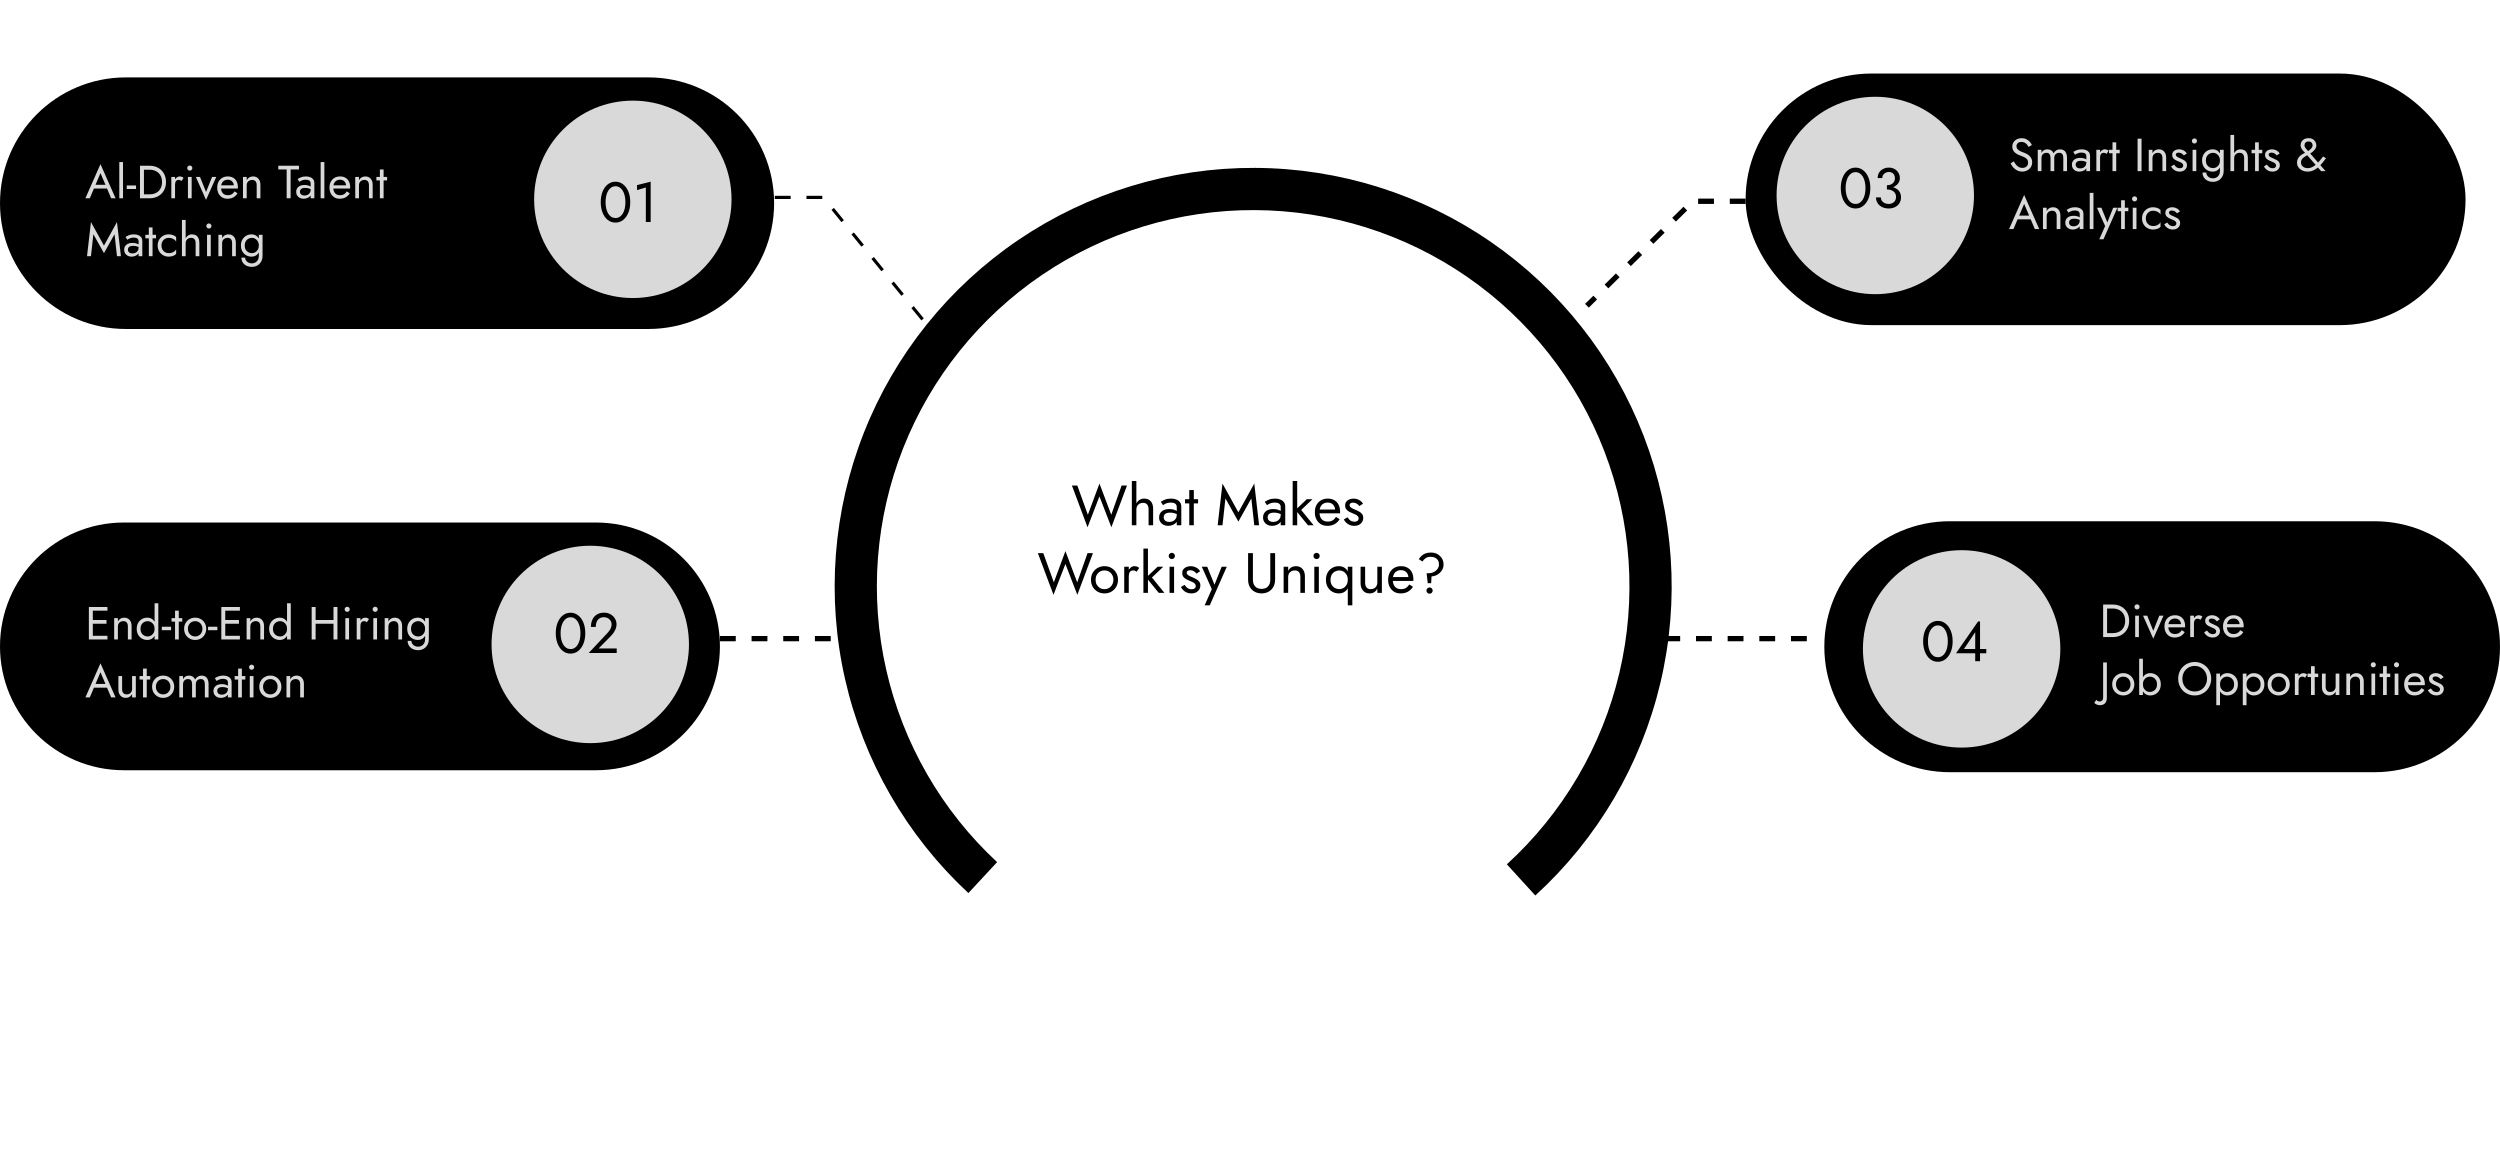 <svg width="518" height="243" viewBox="0 0 518 243" fill="none" xmlns="http://www.w3.org/2000/svg">
<path d="M230.254 106.663L232.394 100.605H233.512L230.277 109.251L227.807 102.851L225.337 109.251L222.102 100.605H223.219L225.407 106.663L227.807 100.193L230.254 106.663ZM235.456 99.664V108.839H234.515V99.664H235.456ZM237.985 105.545C237.985 105.098 237.887 104.761 237.691 104.534C237.502 104.306 237.216 104.192 236.832 104.192C236.557 104.192 236.314 104.251 236.103 104.369C235.899 104.487 235.738 104.647 235.62 104.851C235.511 105.055 235.456 105.286 235.456 105.545H235.15C235.15 105.114 235.232 104.734 235.397 104.404C235.561 104.067 235.785 103.8 236.067 103.604C236.357 103.408 236.691 103.31 237.067 103.31C237.444 103.31 237.769 103.389 238.044 103.545C238.326 103.702 238.541 103.938 238.69 104.251C238.847 104.565 238.926 104.957 238.926 105.428V108.839H237.985V105.545ZM241.118 107.169C241.118 107.372 241.165 107.549 241.259 107.698C241.361 107.847 241.499 107.961 241.671 108.039C241.852 108.11 242.055 108.145 242.283 108.145C242.573 108.145 242.832 108.086 243.059 107.968C243.294 107.851 243.479 107.686 243.612 107.474C243.753 107.255 243.824 107.004 243.824 106.722L244.012 107.427C244.012 107.772 243.906 108.059 243.694 108.286C243.491 108.513 243.236 108.682 242.93 108.792C242.632 108.902 242.334 108.956 242.036 108.956C241.706 108.956 241.397 108.89 241.107 108.757C240.824 108.615 240.597 108.415 240.424 108.157C240.252 107.898 240.165 107.584 240.165 107.216C240.165 106.69 240.35 106.271 240.718 105.957C241.095 105.635 241.616 105.475 242.283 105.475C242.675 105.475 243 105.522 243.259 105.616C243.526 105.702 243.738 105.804 243.894 105.922C244.051 106.031 244.157 106.122 244.212 106.192V106.745C243.938 106.557 243.655 106.424 243.365 106.345C243.075 106.259 242.765 106.216 242.436 106.216C242.13 106.216 241.879 106.255 241.683 106.333C241.495 106.412 241.354 106.522 241.259 106.663C241.165 106.804 241.118 106.972 241.118 107.169ZM240.977 104.675L240.518 103.981C240.722 103.832 241.001 103.683 241.354 103.534C241.714 103.385 242.146 103.31 242.647 103.31C243.071 103.31 243.44 103.377 243.753 103.51C244.075 103.636 244.322 103.82 244.494 104.063C244.675 104.306 244.765 104.604 244.765 104.957V108.839H243.824V105.086C243.824 104.898 243.792 104.745 243.73 104.628C243.667 104.502 243.577 104.404 243.459 104.334C243.349 104.263 243.22 104.212 243.071 104.181C242.922 104.149 242.765 104.134 242.6 104.134C242.334 104.134 242.091 104.165 241.871 104.228C241.659 104.29 241.479 104.365 241.33 104.451C241.181 104.537 241.063 104.612 240.977 104.675ZM245.535 103.428H248.24V104.31H245.535V103.428ZM246.417 101.546H247.358V108.839H246.417V101.546ZM253.911 103.275L253.299 108.839H252.299L253.299 100.193L256.592 106.157L259.886 100.193L260.886 108.839H259.886L259.274 103.275L256.592 108.074L253.911 103.275ZM262.657 107.169C262.657 107.372 262.704 107.549 262.798 107.698C262.9 107.847 263.038 107.961 263.21 108.039C263.39 108.11 263.594 108.145 263.822 108.145C264.112 108.145 264.371 108.086 264.598 107.968C264.833 107.851 265.018 107.686 265.151 107.474C265.292 107.255 265.363 107.004 265.363 106.722L265.551 107.427C265.551 107.772 265.445 108.059 265.233 108.286C265.029 108.513 264.775 108.682 264.469 108.792C264.171 108.902 263.873 108.956 263.575 108.956C263.245 108.956 262.936 108.89 262.645 108.757C262.363 108.615 262.136 108.415 261.963 108.157C261.791 107.898 261.704 107.584 261.704 107.216C261.704 106.69 261.889 106.271 262.257 105.957C262.634 105.635 263.155 105.475 263.822 105.475C264.214 105.475 264.539 105.522 264.798 105.616C265.065 105.702 265.276 105.804 265.433 105.922C265.59 106.031 265.696 106.122 265.751 106.192V106.745C265.476 106.557 265.194 106.424 264.904 106.345C264.614 106.259 264.304 106.216 263.975 106.216C263.669 106.216 263.418 106.255 263.222 106.333C263.034 106.412 262.892 106.522 262.798 106.663C262.704 106.804 262.657 106.972 262.657 107.169ZM262.516 104.675L262.057 103.981C262.261 103.832 262.54 103.683 262.892 103.534C263.253 103.385 263.685 103.31 264.186 103.31C264.61 103.31 264.978 103.377 265.292 103.51C265.614 103.636 265.861 103.82 266.033 104.063C266.214 104.306 266.304 104.604 266.304 104.957V108.839H265.363V105.086C265.363 104.898 265.331 104.745 265.269 104.628C265.206 104.502 265.116 104.404 264.998 104.334C264.888 104.263 264.759 104.212 264.61 104.181C264.461 104.149 264.304 104.134 264.139 104.134C263.873 104.134 263.63 104.165 263.41 104.228C263.198 104.29 263.018 104.365 262.869 104.451C262.72 104.537 262.602 104.612 262.516 104.675ZM267.838 99.664H268.779V108.839H267.838V99.664ZM270.779 103.428H271.955L269.603 105.663L272.191 108.839H271.014L268.426 105.663L270.779 103.428ZM274.999 108.956C274.498 108.956 274.051 108.839 273.658 108.604C273.274 108.36 272.972 108.027 272.753 107.604C272.541 107.18 272.435 106.69 272.435 106.133C272.435 105.569 272.545 105.075 272.764 104.651C272.992 104.228 273.306 103.898 273.705 103.663C274.113 103.428 274.584 103.31 275.117 103.31C275.65 103.31 276.105 103.424 276.482 103.651C276.866 103.871 277.16 104.189 277.364 104.604C277.568 105.02 277.67 105.514 277.67 106.086C277.67 106.141 277.666 106.2 277.658 106.263C277.658 106.318 277.658 106.353 277.658 106.369H273.035V105.569H276.917L276.54 106.11C276.564 106.071 276.587 106.012 276.611 105.933C276.634 105.847 276.646 105.777 276.646 105.722C276.646 105.4 276.58 105.122 276.446 104.886C276.321 104.651 276.144 104.467 275.917 104.334C275.69 104.2 275.423 104.134 275.117 104.134C274.756 104.134 274.447 104.212 274.188 104.369C273.937 104.518 273.741 104.737 273.6 105.028C273.466 105.31 273.396 105.659 273.388 106.075C273.388 106.498 273.455 106.859 273.588 107.157C273.721 107.455 273.917 107.682 274.176 107.839C274.435 107.996 274.748 108.074 275.117 108.074C275.486 108.074 275.811 107.996 276.093 107.839C276.376 107.674 276.615 107.427 276.811 107.098L277.576 107.58C277.293 108.035 276.936 108.38 276.505 108.615C276.082 108.843 275.58 108.956 274.999 108.956ZM279.183 107.18C279.293 107.345 279.418 107.498 279.559 107.639C279.701 107.78 279.861 107.894 280.042 107.98C280.23 108.059 280.434 108.098 280.653 108.098C280.92 108.098 281.128 108.039 281.277 107.921C281.434 107.796 281.512 107.627 281.512 107.416C281.512 107.227 281.449 107.07 281.324 106.945C281.206 106.812 281.053 106.702 280.865 106.616C280.677 106.522 280.477 106.435 280.265 106.357C280.03 106.263 279.791 106.153 279.548 106.027C279.312 105.894 279.112 105.726 278.948 105.522C278.791 105.31 278.712 105.047 278.712 104.734C278.712 104.412 278.795 104.145 278.959 103.934C279.132 103.722 279.352 103.565 279.618 103.463C279.893 103.361 280.175 103.31 280.465 103.31C280.755 103.31 281.026 103.357 281.277 103.451C281.536 103.545 281.763 103.671 281.959 103.828C282.155 103.985 282.308 104.165 282.418 104.369L281.665 104.851C281.516 104.647 281.328 104.479 281.1 104.345C280.881 104.212 280.63 104.145 280.347 104.145C280.151 104.145 279.983 104.189 279.842 104.275C279.701 104.361 279.63 104.494 279.63 104.675C279.63 104.816 279.685 104.941 279.795 105.051C279.904 105.161 280.046 105.259 280.218 105.345C280.391 105.431 280.571 105.514 280.759 105.592C281.073 105.718 281.359 105.855 281.618 106.004C281.877 106.145 282.081 106.318 282.23 106.522C282.386 106.725 282.465 106.988 282.465 107.31C282.465 107.78 282.292 108.172 281.947 108.486C281.61 108.8 281.163 108.956 280.606 108.956C280.246 108.956 279.92 108.894 279.63 108.768C279.34 108.635 279.093 108.466 278.889 108.262C278.693 108.059 278.544 107.851 278.442 107.639L279.183 107.18ZM223.2 120.663L225.341 114.605H226.459L223.224 123.251L220.754 116.851L218.283 123.251L215.048 114.605H216.166L218.354 120.663L220.754 114.193L223.2 120.663ZM226.049 120.133C226.049 119.584 226.17 119.098 226.413 118.675C226.664 118.251 227.002 117.918 227.425 117.675C227.849 117.432 228.323 117.31 228.848 117.31C229.382 117.31 229.856 117.432 230.272 117.675C230.695 117.918 231.029 118.251 231.272 118.675C231.523 119.098 231.648 119.584 231.648 120.133C231.648 120.674 231.523 121.161 231.272 121.592C231.029 122.015 230.695 122.349 230.272 122.592C229.856 122.835 229.382 122.956 228.848 122.956C228.323 122.956 227.849 122.835 227.425 122.592C227.002 122.349 226.664 122.015 226.413 121.592C226.17 121.161 226.049 120.674 226.049 120.133ZM227.002 120.133C227.002 120.51 227.08 120.843 227.237 121.133C227.402 121.423 227.621 121.655 227.896 121.827C228.178 121.992 228.496 122.074 228.848 122.074C229.201 122.074 229.515 121.992 229.789 121.827C230.072 121.655 230.291 121.423 230.448 121.133C230.613 120.843 230.695 120.51 230.695 120.133C230.695 119.757 230.613 119.424 230.448 119.133C230.291 118.835 230.072 118.604 229.789 118.439C229.515 118.275 229.201 118.192 228.848 118.192C228.496 118.192 228.178 118.275 227.896 118.439C227.621 118.604 227.402 118.835 227.237 119.133C227.08 119.424 227.002 119.757 227.002 120.133ZM233.882 117.428V122.839H232.941V117.428H233.882ZM235.517 118.463C235.391 118.369 235.278 118.302 235.176 118.263C235.074 118.216 234.944 118.192 234.788 118.192C234.552 118.192 234.368 118.251 234.235 118.369C234.101 118.487 234.007 118.647 233.952 118.851C233.905 119.055 233.882 119.286 233.882 119.545H233.458C233.458 119.114 233.533 118.734 233.682 118.404C233.839 118.067 234.039 117.8 234.282 117.604C234.525 117.408 234.772 117.31 235.023 117.31C235.219 117.31 235.399 117.338 235.564 117.393C235.736 117.44 235.893 117.538 236.034 117.687L235.517 118.463ZM236.914 113.664H237.855V122.839H236.914V113.664ZM239.855 117.428H241.031L238.679 119.663L241.266 122.839H240.09L237.502 119.663L239.855 117.428ZM242.154 115.193C242.154 115.012 242.216 114.86 242.342 114.734C242.475 114.609 242.628 114.546 242.801 114.546C242.981 114.546 243.134 114.609 243.259 114.734C243.385 114.86 243.448 115.012 243.448 115.193C243.448 115.365 243.385 115.518 243.259 115.652C243.134 115.777 242.981 115.84 242.801 115.84C242.628 115.84 242.475 115.777 242.342 115.652C242.216 115.518 242.154 115.365 242.154 115.193ZM242.33 117.428H243.271V122.839H242.33V117.428ZM245.433 121.18C245.543 121.345 245.668 121.498 245.809 121.639C245.95 121.78 246.111 121.894 246.292 121.98C246.48 122.059 246.684 122.098 246.903 122.098C247.17 122.098 247.378 122.039 247.527 121.921C247.684 121.796 247.762 121.627 247.762 121.416C247.762 121.227 247.699 121.07 247.574 120.945C247.456 120.812 247.303 120.702 247.115 120.616C246.927 120.522 246.727 120.435 246.515 120.357C246.28 120.263 246.041 120.153 245.798 120.027C245.562 119.894 245.362 119.726 245.198 119.522C245.041 119.31 244.962 119.047 244.962 118.734C244.962 118.412 245.045 118.145 245.209 117.934C245.382 117.722 245.601 117.565 245.868 117.463C246.143 117.361 246.425 117.31 246.715 117.31C247.005 117.31 247.276 117.357 247.527 117.451C247.785 117.545 248.013 117.671 248.209 117.828C248.405 117.985 248.558 118.165 248.668 118.369L247.915 118.851C247.766 118.647 247.578 118.479 247.35 118.345C247.131 118.212 246.88 118.145 246.597 118.145C246.401 118.145 246.233 118.189 246.092 118.275C245.95 118.361 245.88 118.494 245.88 118.675C245.88 118.816 245.935 118.941 246.045 119.051C246.154 119.161 246.295 119.259 246.468 119.345C246.641 119.431 246.821 119.514 247.009 119.592C247.323 119.718 247.609 119.855 247.868 120.004C248.127 120.145 248.331 120.318 248.48 120.522C248.636 120.725 248.715 120.988 248.715 121.31C248.715 121.78 248.542 122.172 248.197 122.486C247.86 122.8 247.413 122.956 246.856 122.956C246.495 122.956 246.17 122.894 245.88 122.768C245.59 122.635 245.343 122.466 245.139 122.262C244.943 122.059 244.794 121.851 244.692 121.639L245.433 121.18ZM254.19 117.428L250.661 125.427H249.602L251.084 122.074L249.014 117.428H250.132L251.849 121.663L251.461 121.616L253.131 117.428H254.19ZM258.604 114.605H259.604V120.133C259.604 120.698 259.757 121.153 260.062 121.498C260.368 121.843 260.815 122.015 261.403 122.015C261.991 122.015 262.438 121.843 262.744 121.498C263.05 121.153 263.203 120.698 263.203 120.133V114.605H264.203V120.133C264.203 120.541 264.136 120.918 264.003 121.263C263.878 121.608 263.689 121.906 263.438 122.157C263.195 122.408 262.901 122.604 262.556 122.745C262.211 122.886 261.827 122.956 261.403 122.956C260.98 122.956 260.596 122.886 260.251 122.745C259.906 122.604 259.608 122.408 259.357 122.157C259.113 121.906 258.925 121.608 258.792 121.263C258.666 120.918 258.604 120.541 258.604 120.133V114.605ZM269.437 119.545C269.437 119.098 269.339 118.761 269.143 118.534C268.947 118.306 268.661 118.192 268.284 118.192C268.01 118.192 267.767 118.251 267.555 118.369C267.351 118.479 267.191 118.636 267.073 118.839C266.963 119.043 266.908 119.279 266.908 119.545V122.839H265.967V117.428H266.908V118.275C267.089 117.945 267.312 117.702 267.579 117.545C267.853 117.389 268.167 117.31 268.52 117.31C269.092 117.31 269.543 117.502 269.873 117.887C270.21 118.263 270.378 118.777 270.378 119.428V122.839H269.437V119.545ZM272.147 115.193C272.147 115.012 272.21 114.86 272.336 114.734C272.469 114.609 272.622 114.546 272.794 114.546C272.975 114.546 273.128 114.609 273.253 114.734C273.379 114.86 273.441 115.012 273.441 115.193C273.441 115.365 273.379 115.518 273.253 115.652C273.128 115.777 272.975 115.84 272.794 115.84C272.622 115.84 272.469 115.777 272.336 115.652C272.21 115.518 272.147 115.365 272.147 115.193ZM272.324 117.428H273.265V122.839H272.324V117.428ZM279.261 125.427V117.428H280.202V125.427H279.261ZM274.733 120.133C274.733 119.545 274.854 119.043 275.097 118.628C275.34 118.204 275.666 117.879 276.074 117.651C276.481 117.424 276.928 117.31 277.415 117.31C277.869 117.31 278.265 117.424 278.603 117.651C278.94 117.879 279.203 118.204 279.391 118.628C279.587 119.043 279.685 119.545 279.685 120.133C279.685 120.714 279.587 121.216 279.391 121.639C279.203 122.063 278.94 122.388 278.603 122.615C278.265 122.843 277.869 122.956 277.415 122.956C276.928 122.956 276.481 122.843 276.074 122.615C275.666 122.388 275.34 122.063 275.097 121.639C274.854 121.216 274.733 120.714 274.733 120.133ZM275.685 120.133C275.685 120.549 275.768 120.902 275.932 121.192C276.105 121.482 276.332 121.702 276.615 121.851C276.897 122 277.203 122.074 277.532 122.074C277.807 122.074 278.077 122 278.344 121.851C278.61 121.702 278.83 121.482 279.003 121.192C279.175 120.902 279.261 120.549 279.261 120.133C279.261 119.718 279.175 119.365 279.003 119.075C278.83 118.785 278.61 118.565 278.344 118.416C278.077 118.267 277.807 118.192 277.532 118.192C277.203 118.192 276.897 118.267 276.615 118.416C276.332 118.565 276.105 118.785 275.932 119.075C275.768 119.365 275.685 119.718 275.685 120.133ZM282.853 120.722C282.853 121.153 282.951 121.486 283.147 121.721C283.343 121.957 283.629 122.074 284.006 122.074C284.28 122.074 284.519 122.019 284.723 121.91C284.935 121.792 285.096 121.631 285.205 121.427C285.323 121.223 285.382 120.988 285.382 120.722V117.428H286.323V122.839H285.382V121.992C285.201 122.313 284.978 122.557 284.711 122.721C284.445 122.878 284.131 122.956 283.77 122.956C283.206 122.956 282.755 122.764 282.418 122.38C282.08 121.996 281.912 121.482 281.912 120.839V117.428H282.853V120.722ZM290.186 122.956C289.684 122.956 289.237 122.839 288.845 122.604C288.461 122.36 288.159 122.027 287.939 121.604C287.727 121.18 287.621 120.69 287.621 120.133C287.621 119.569 287.731 119.075 287.951 118.651C288.178 118.228 288.492 117.898 288.892 117.663C289.3 117.428 289.77 117.31 290.303 117.31C290.837 117.31 291.292 117.424 291.668 117.651C292.052 117.871 292.346 118.189 292.55 118.604C292.754 119.02 292.856 119.514 292.856 120.086C292.856 120.141 292.852 120.2 292.844 120.263C292.844 120.318 292.844 120.353 292.844 120.369H288.221V119.569H292.103L291.727 120.11C291.75 120.071 291.774 120.012 291.797 119.933C291.821 119.847 291.833 119.777 291.833 119.722C291.833 119.4 291.766 119.122 291.633 118.886C291.507 118.651 291.331 118.467 291.103 118.334C290.876 118.2 290.609 118.134 290.303 118.134C289.943 118.134 289.633 118.212 289.374 118.369C289.123 118.518 288.927 118.737 288.786 119.028C288.653 119.31 288.582 119.659 288.574 120.075C288.574 120.498 288.641 120.859 288.774 121.157C288.908 121.455 289.104 121.682 289.362 121.839C289.621 121.996 289.935 122.074 290.303 122.074C290.672 122.074 290.997 121.996 291.28 121.839C291.562 121.674 291.801 121.427 291.997 121.098L292.762 121.58C292.48 122.035 292.123 122.38 291.691 122.615C291.268 122.843 290.766 122.956 290.186 122.956ZM298.157 116.957C298.157 116.62 298.086 116.334 297.945 116.099C297.804 115.863 297.604 115.683 297.345 115.557C297.087 115.432 296.781 115.369 296.428 115.369C296.036 115.369 295.699 115.459 295.416 115.64C295.142 115.812 294.914 116.048 294.734 116.346L293.969 115.863C294.15 115.589 294.35 115.35 294.569 115.146C294.789 114.934 295.056 114.773 295.369 114.663C295.691 114.546 296.083 114.487 296.546 114.487C296.914 114.487 297.251 114.55 297.557 114.675C297.871 114.801 298.141 114.977 298.369 115.205C298.604 115.424 298.784 115.683 298.91 115.981C299.043 116.279 299.11 116.604 299.11 116.957C299.11 117.404 298.992 117.812 298.757 118.181C298.522 118.541 298.216 118.835 297.839 119.063C297.463 119.282 297.055 119.404 296.616 119.428L296.534 120.839H295.828L295.593 118.781H295.899C296.369 118.781 296.773 118.69 297.11 118.51C297.447 118.33 297.706 118.102 297.887 117.828C298.067 117.545 298.157 117.255 298.157 116.957ZM295.557 122.368C295.557 122.188 295.62 122.035 295.746 121.91C295.879 121.784 296.032 121.721 296.204 121.721C296.385 121.721 296.538 121.784 296.663 121.91C296.789 122.035 296.851 122.188 296.851 122.368C296.851 122.541 296.789 122.694 296.663 122.827C296.538 122.953 296.385 123.015 296.204 123.015C296.032 123.015 295.879 122.953 295.746 122.827C295.62 122.694 295.557 122.541 295.557 122.368Z" fill="black"/>
<path d="M318.115 185.546C331.008 173.779 340.049 158.394 344.055 141.404C348.062 124.415 346.848 106.611 340.572 90.323C334.296 74.034 323.25 60.019 308.88 50.11C294.509 40.202 277.483 34.861 260.027 34.786C242.572 34.711 225.5 39.906 211.045 49.691C196.59 59.477 185.425 73.397 179.009 89.631C172.594 105.865 171.228 123.657 175.089 140.68C178.95 157.704 187.858 173.166 200.65 185.043L206.601 178.634C195.1 167.954 187.09 154.052 183.619 138.746C180.147 123.44 181.376 107.442 187.144 92.845C192.912 78.249 202.951 65.733 215.948 56.935C228.945 48.136 244.295 43.465 259.99 43.532C275.684 43.6 290.994 48.402 303.915 57.311C316.836 66.221 326.767 78.822 332.41 93.468C338.053 108.113 339.145 124.121 335.542 139.396C331.94 154.672 323.811 168.505 312.219 179.086L318.115 185.546Z" fill="black"/>
<rect x="361.693" y="15.239" width="149.168" height="52.129" rx="26.064" fill="black"/>
<path d="M160.396 42.102C160.396 56.497 148.727 68.166 134.332 68.166H26.064C11.669 68.166 1.52588e-05 56.497 1.52588e-05 42.102C1.52588e-05 27.707 11.669 16.038 26.064 16.038H134.332C148.727 16.038 160.396 27.707 160.396 42.102Z" fill="black"/>
<path d="M149.168 133.93C149.168 148.103 137.678 159.593 123.505 159.593H25.663C11.49 159.593 -7.62939e-05 148.103 -7.62939e-05 133.93C-7.62939e-05 119.756 11.49 108.267 25.663 108.267H123.505C137.678 108.267 149.168 119.756 149.168 133.93Z" fill="black"/>
<path d="M378 134C378 119.641 389.641 108 404 108H492C506.359 108 518 119.641 518 134C518 148.359 506.359 160 492 160H404C389.641 160 378 148.359 378 134Z" fill="black"/>
<path d="M344.851 132.324H375.327" stroke="black" stroke-width="1.094" stroke-dasharray="3.28 3.28"/>
<path d="M149.168 132.324H178.842" stroke="black" stroke-width="1.094" stroke-dasharray="3.28 3.28"/>
<path d="M361.693 41.702H350.733L328.812 63.356" stroke="black" stroke-width="1.094" stroke-dasharray="3.28 3.28"/>
<path d="M153.98 40.903H170.6L194.079 69.774" stroke="black" stroke-width="0.657" stroke-dasharray="3.28 3.28"/>
<circle cx="131.124" cy="41.302" r="20.451" fill="#D9D9D9"/>
<circle cx="388.559" cy="40.502" r="20.451" fill="#D9D9D9"/>
<circle cx="406.451" cy="134.451" r="20.451" fill="#D9D9D9"/>
<circle cx="122.302" cy="133.528" r="20.451" fill="#D9D9D9"/>
<path d="M382.411 38.965C382.411 39.443 382.458 39.886 382.552 40.294C382.646 40.694 382.784 41.043 382.964 41.341C383.144 41.631 383.36 41.858 383.611 42.023C383.87 42.18 384.156 42.258 384.47 42.258C384.791 42.258 385.077 42.18 385.328 42.023C385.579 41.858 385.795 41.631 385.975 41.341C386.156 41.043 386.293 40.694 386.387 40.294C386.481 39.886 386.528 39.443 386.528 38.965C386.528 38.486 386.481 38.047 386.387 37.647C386.293 37.239 386.156 36.891 385.975 36.6C385.795 36.302 385.579 36.075 385.328 35.918C385.077 35.753 384.791 35.671 384.47 35.671C384.156 35.671 383.87 35.753 383.611 35.918C383.36 36.075 383.144 36.302 382.964 36.6C382.784 36.891 382.646 37.239 382.552 37.647C382.458 38.047 382.411 38.486 382.411 38.965ZM381.411 38.965C381.411 38.141 381.541 37.412 381.799 36.777C382.058 36.142 382.415 35.644 382.87 35.283C383.333 34.914 383.866 34.73 384.47 34.73C385.074 34.73 385.603 34.914 386.058 35.283C386.52 35.644 386.881 36.142 387.14 36.777C387.399 37.412 387.528 38.141 387.528 38.965C387.528 39.788 387.399 40.517 387.14 41.153C386.881 41.788 386.52 42.29 386.058 42.658C385.603 43.019 385.074 43.199 384.47 43.199C383.866 43.199 383.333 43.019 382.87 42.658C382.415 42.29 382.058 41.788 381.799 41.153C381.541 40.517 381.411 39.788 381.411 38.965ZM390.97 39.023V38.377C391.237 38.377 391.472 38.341 391.676 38.271C391.88 38.192 392.052 38.09 392.193 37.965C392.335 37.831 392.44 37.679 392.511 37.506C392.589 37.334 392.629 37.149 392.629 36.953C392.629 36.694 392.582 36.467 392.488 36.271C392.393 36.067 392.252 35.91 392.064 35.8C391.884 35.691 391.656 35.636 391.382 35.636C390.998 35.636 390.672 35.757 390.405 36C390.139 36.236 390.006 36.534 390.006 36.894H389.053C389.053 36.463 389.151 36.087 389.347 35.765C389.551 35.444 389.825 35.193 390.17 35.012C390.523 34.824 390.923 34.73 391.37 34.73C391.841 34.73 392.244 34.832 392.582 35.036C392.927 35.24 393.189 35.506 393.37 35.836C393.558 36.165 393.652 36.526 393.652 36.918C393.652 37.302 393.538 37.655 393.311 37.977C393.084 38.298 392.77 38.553 392.37 38.741C391.97 38.929 391.503 39.023 390.97 39.023ZM391.323 43.199C390.923 43.199 390.562 43.141 390.241 43.023C389.919 42.905 389.645 42.745 389.417 42.541C389.19 42.329 389.013 42.086 388.888 41.811C388.763 41.529 388.7 41.227 388.7 40.906H389.711C389.711 41.164 389.778 41.396 389.911 41.6C390.053 41.803 390.245 41.964 390.488 42.082C390.731 42.2 391.009 42.258 391.323 42.258C391.637 42.258 391.907 42.2 392.135 42.082C392.37 41.956 392.55 41.784 392.676 41.564C392.801 41.345 392.864 41.086 392.864 40.788C392.864 40.537 392.813 40.318 392.711 40.129C392.617 39.933 392.484 39.772 392.311 39.647C392.139 39.514 391.939 39.416 391.711 39.353C391.484 39.29 391.237 39.259 390.97 39.259V38.612C391.37 38.612 391.743 38.655 392.088 38.741C392.44 38.828 392.75 38.965 393.017 39.153C393.291 39.333 393.503 39.569 393.652 39.859C393.809 40.149 393.887 40.498 393.887 40.906C393.887 41.368 393.774 41.772 393.546 42.117C393.327 42.462 393.025 42.729 392.64 42.917C392.256 43.105 391.817 43.199 391.323 43.199Z" fill="black"/>
<path d="M125.47 41.883C125.47 42.361 125.517 42.804 125.612 43.212C125.706 43.612 125.843 43.961 126.023 44.259C126.204 44.549 126.419 44.777 126.67 44.941C126.929 45.098 127.215 45.177 127.529 45.177C127.85 45.177 128.137 45.098 128.388 44.941C128.639 44.777 128.854 44.549 129.035 44.259C129.215 43.961 129.352 43.612 129.446 43.212C129.54 42.804 129.587 42.361 129.587 41.883C129.587 41.404 129.54 40.965 129.446 40.565C129.352 40.158 129.215 39.809 129.035 39.519C128.854 39.221 128.639 38.993 128.388 38.836C128.137 38.672 127.85 38.589 127.529 38.589C127.215 38.589 126.929 38.672 126.67 38.836C126.419 38.993 126.204 39.221 126.023 39.519C125.843 39.809 125.706 40.158 125.612 40.565C125.517 40.965 125.47 41.404 125.47 41.883ZM124.471 41.883C124.471 41.059 124.6 40.33 124.859 39.695C125.117 39.06 125.474 38.562 125.929 38.201C126.392 37.833 126.925 37.648 127.529 37.648C128.133 37.648 128.662 37.833 129.117 38.201C129.58 38.562 129.94 39.06 130.199 39.695C130.458 40.33 130.587 41.059 130.587 41.883C130.587 42.706 130.458 43.436 130.199 44.071C129.94 44.706 129.58 45.208 129.117 45.577C128.662 45.937 128.133 46.118 127.529 46.118C126.925 46.118 126.392 45.937 125.929 45.577C125.474 45.208 125.117 44.706 124.859 44.071C124.6 43.436 124.471 42.706 124.471 41.883ZM131.994 39.389V38.354L134.817 37.648V46H133.818V38.848L131.994 39.389Z" fill="black"/>
<path d="M116.154 131.191C116.154 131.669 116.201 132.112 116.295 132.52C116.389 132.92 116.526 133.269 116.707 133.567C116.887 133.857 117.103 134.085 117.354 134.249C117.612 134.406 117.899 134.485 118.212 134.485C118.534 134.485 118.82 134.406 119.071 134.249C119.322 134.085 119.538 133.857 119.718 133.567C119.898 133.269 120.036 132.92 120.13 132.52C120.224 132.112 120.271 131.669 120.271 131.191C120.271 130.713 120.224 130.273 120.13 129.874C120.036 129.466 119.898 129.117 119.718 128.827C119.538 128.529 119.322 128.301 119.071 128.144C118.82 127.98 118.534 127.897 118.212 127.897C117.899 127.897 117.612 127.98 117.354 128.144C117.103 128.301 116.887 128.529 116.707 128.827C116.526 129.117 116.389 129.466 116.295 129.874C116.201 130.273 116.154 130.713 116.154 131.191ZM115.154 131.191C115.154 130.368 115.283 129.638 115.542 129.003C115.801 128.368 116.158 127.87 116.612 127.509C117.075 127.141 117.608 126.956 118.212 126.956C118.816 126.956 119.345 127.141 119.8 127.509C120.263 127.87 120.624 128.368 120.882 129.003C121.141 129.638 121.271 130.368 121.271 131.191C121.271 132.014 121.141 132.744 120.882 133.379C120.624 134.014 120.263 134.516 119.8 134.885C119.345 135.245 118.816 135.426 118.212 135.426C117.608 135.426 117.075 135.245 116.612 134.885C116.158 134.516 115.801 134.014 115.542 133.379C115.283 132.744 115.154 132.014 115.154 131.191ZM121.972 135.308L125.865 131.156C126.046 130.96 126.199 130.768 126.324 130.579C126.458 130.383 126.556 130.187 126.618 129.991C126.689 129.787 126.724 129.576 126.724 129.356C126.724 129.176 126.689 128.999 126.618 128.827C126.548 128.654 126.442 128.497 126.301 128.356C126.167 128.215 126.003 128.101 125.807 128.015C125.611 127.929 125.387 127.886 125.136 127.886C124.783 127.886 124.477 127.968 124.219 128.133C123.968 128.289 123.776 128.521 123.642 128.827C123.509 129.125 123.442 129.481 123.442 129.897H122.442C122.442 129.309 122.548 128.795 122.76 128.356C122.972 127.909 123.278 127.564 123.678 127.321C124.085 127.07 124.572 126.945 125.136 126.945C125.591 126.945 125.983 127.023 126.312 127.18C126.642 127.329 126.912 127.525 127.124 127.768C127.336 128.003 127.493 128.258 127.595 128.533C127.697 128.807 127.748 129.07 127.748 129.321C127.748 129.744 127.646 130.164 127.442 130.579C127.238 130.995 126.975 131.367 126.654 131.697L124.03 134.367H127.783V135.308H121.972Z" fill="black"/>
<path d="M399.47 132.883C399.47 133.361 399.517 133.804 399.612 134.212C399.706 134.612 399.843 134.961 400.023 135.259C400.204 135.549 400.419 135.777 400.67 135.941C400.929 136.098 401.215 136.177 401.529 136.177C401.85 136.177 402.137 136.098 402.388 135.941C402.639 135.777 402.854 135.549 403.035 135.259C403.215 134.961 403.352 134.612 403.446 134.212C403.54 133.804 403.587 133.361 403.587 132.883C403.587 132.405 403.54 131.965 403.446 131.565C403.352 131.158 403.215 130.809 403.035 130.519C402.854 130.221 402.639 129.993 402.388 129.836C402.137 129.672 401.85 129.589 401.529 129.589C401.215 129.589 400.929 129.672 400.67 129.836C400.419 129.993 400.204 130.221 400.023 130.519C399.843 130.809 399.706 131.158 399.612 131.565C399.517 131.965 399.47 132.405 399.47 132.883ZM398.471 132.883C398.471 132.059 398.6 131.33 398.859 130.695C399.117 130.06 399.474 129.562 399.929 129.201C400.392 128.832 400.925 128.648 401.529 128.648C402.133 128.648 402.662 128.832 403.117 129.201C403.58 129.562 403.94 130.06 404.199 130.695C404.458 131.33 404.587 132.059 404.587 132.883C404.587 133.706 404.458 134.436 404.199 135.071C403.94 135.706 403.58 136.208 403.117 136.577C402.662 136.937 402.133 137.118 401.529 137.118C400.925 137.118 400.392 136.937 399.929 136.577C399.474 136.208 399.117 135.706 398.859 135.071C398.6 134.436 398.471 133.706 398.471 132.883ZM405.289 135.353L409.853 128.766H410.264V137H409.264V134.93V134.8V130.989L406.935 134.471H409.676H409.876H411.558V135.353H405.289Z" fill="black"/>
<path d="M19.058 39.061L19.347 38.291H22.33L22.619 39.061H19.058ZM20.819 35.866L19.684 38.541L19.607 38.714L18.606 41.082H17.692L20.819 34.008L23.947 41.082H23.033L22.051 38.772L21.974 38.58L20.819 35.866ZM24.718 33.575H25.488V41.082H24.718V33.575ZM26.263 39.157V38.435H28.188V39.157H26.263ZM29.005 34.345H29.823V41.082H29.005V34.345ZM31.026 41.082H29.458V40.264H31.026C31.405 40.264 31.751 40.206 32.066 40.09C32.38 39.969 32.649 39.799 32.874 39.581C33.099 39.356 33.272 39.087 33.394 38.772C33.516 38.458 33.577 38.105 33.577 37.714C33.577 37.322 33.516 36.969 33.394 36.655C33.272 36.34 33.099 36.074 32.874 35.856C32.649 35.632 32.38 35.462 32.066 35.346C31.751 35.224 31.405 35.163 31.026 35.163H29.458V34.345H31.026C31.681 34.345 32.261 34.486 32.768 34.769C33.275 35.051 33.673 35.446 33.962 35.952C34.25 36.453 34.395 37.04 34.395 37.714C34.395 38.387 34.25 38.977 33.962 39.484C33.673 39.985 33.275 40.376 32.768 40.658C32.261 40.941 31.681 41.082 31.026 41.082ZM36.268 36.655V41.082H35.498V36.655H36.268ZM37.606 37.502C37.503 37.425 37.41 37.37 37.327 37.338C37.243 37.3 37.138 37.28 37.009 37.28C36.817 37.28 36.666 37.328 36.557 37.425C36.448 37.521 36.371 37.653 36.326 37.819C36.287 37.986 36.268 38.175 36.268 38.387H35.922C35.922 38.034 35.983 37.723 36.105 37.454C36.233 37.178 36.397 36.96 36.595 36.799C36.794 36.639 36.996 36.559 37.202 36.559C37.362 36.559 37.51 36.581 37.644 36.626C37.785 36.664 37.914 36.745 38.029 36.867L37.606 37.502ZM38.797 34.826C38.797 34.679 38.848 34.554 38.951 34.451C39.06 34.348 39.185 34.297 39.326 34.297C39.474 34.297 39.599 34.348 39.702 34.451C39.804 34.554 39.856 34.679 39.856 34.826C39.856 34.968 39.804 35.093 39.702 35.202C39.599 35.304 39.474 35.356 39.326 35.356C39.185 35.356 39.06 35.304 38.951 35.202C38.848 35.093 38.797 34.968 38.797 34.826ZM38.941 36.655H39.711V41.082H38.941V36.655ZM40.575 36.655H41.441L42.692 39.783L43.944 36.655H44.81L42.692 41.419L40.575 36.655ZM47.108 41.178C46.697 41.178 46.331 41.082 46.011 40.889C45.696 40.69 45.449 40.418 45.27 40.071C45.096 39.725 45.01 39.324 45.01 38.868C45.01 38.406 45.099 38.002 45.279 37.656C45.465 37.309 45.722 37.04 46.049 36.847C46.383 36.655 46.768 36.559 47.204 36.559C47.64 36.559 48.012 36.652 48.32 36.838C48.635 37.017 48.875 37.277 49.042 37.617C49.209 37.957 49.292 38.361 49.292 38.83C49.292 38.875 49.289 38.923 49.283 38.974C49.283 39.019 49.283 39.048 49.283 39.061H45.5V38.406H48.676L48.368 38.849C48.388 38.817 48.407 38.769 48.426 38.705C48.445 38.634 48.455 38.576 48.455 38.532C48.455 38.268 48.4 38.041 48.291 37.848C48.189 37.656 48.044 37.505 47.858 37.396C47.672 37.287 47.454 37.232 47.204 37.232C46.909 37.232 46.655 37.296 46.444 37.425C46.238 37.547 46.078 37.726 45.962 37.964C45.853 38.195 45.796 38.48 45.789 38.82C45.789 39.167 45.844 39.462 45.953 39.706C46.062 39.949 46.222 40.136 46.434 40.264C46.646 40.392 46.902 40.456 47.204 40.456C47.505 40.456 47.772 40.392 48.003 40.264C48.234 40.129 48.429 39.927 48.59 39.657L49.215 40.052C48.984 40.424 48.692 40.706 48.34 40.899C47.993 41.085 47.582 41.178 47.108 41.178ZM53.186 38.387C53.186 38.021 53.106 37.745 52.946 37.559C52.785 37.373 52.551 37.28 52.243 37.28C52.019 37.28 51.82 37.328 51.647 37.425C51.48 37.515 51.348 37.643 51.252 37.81C51.162 37.977 51.117 38.169 51.117 38.387V41.082H50.347V36.655H51.117V37.348C51.265 37.078 51.448 36.879 51.666 36.751C51.89 36.623 52.147 36.559 52.436 36.559C52.904 36.559 53.273 36.716 53.542 37.03C53.818 37.338 53.956 37.758 53.956 38.291V41.082H53.186V38.387ZM57.663 35.115V34.345H61.946V35.115H60.214V41.082H59.396V35.115H57.663ZM62.15 39.715C62.15 39.882 62.189 40.026 62.266 40.148C62.349 40.27 62.462 40.363 62.603 40.427C62.75 40.485 62.917 40.514 63.103 40.514C63.34 40.514 63.552 40.466 63.738 40.37C63.931 40.273 64.082 40.139 64.191 39.965C64.306 39.786 64.364 39.581 64.364 39.349L64.518 39.927C64.518 40.209 64.431 40.443 64.258 40.63C64.091 40.816 63.883 40.953 63.632 41.043C63.389 41.133 63.145 41.178 62.901 41.178C62.632 41.178 62.378 41.123 62.141 41.014C61.91 40.899 61.724 40.735 61.583 40.524C61.441 40.312 61.371 40.055 61.371 39.754C61.371 39.324 61.522 38.981 61.823 38.724C62.131 38.461 62.558 38.329 63.103 38.329C63.424 38.329 63.69 38.368 63.902 38.445C64.12 38.516 64.293 38.599 64.421 38.695C64.55 38.785 64.636 38.859 64.681 38.916V39.369C64.457 39.215 64.226 39.106 63.988 39.041C63.751 38.971 63.498 38.936 63.228 38.936C62.978 38.936 62.773 38.968 62.612 39.032C62.458 39.096 62.343 39.186 62.266 39.301C62.189 39.417 62.15 39.555 62.15 39.715ZM62.035 37.675L61.66 37.107C61.826 36.985 62.054 36.863 62.343 36.742C62.638 36.62 62.991 36.559 63.401 36.559C63.748 36.559 64.049 36.613 64.306 36.722C64.569 36.825 64.771 36.976 64.912 37.175C65.06 37.373 65.134 37.617 65.134 37.906V41.082H64.364V38.012C64.364 37.858 64.338 37.733 64.287 37.636C64.236 37.534 64.162 37.454 64.065 37.396C63.976 37.338 63.87 37.296 63.748 37.271C63.626 37.245 63.498 37.232 63.363 37.232C63.145 37.232 62.946 37.258 62.766 37.309C62.593 37.361 62.445 37.422 62.324 37.492C62.202 37.563 62.105 37.624 62.035 37.675ZM66.437 33.575H67.207V41.082H66.437V33.575ZM70.368 41.178C69.958 41.178 69.592 41.082 69.271 40.889C68.957 40.69 68.71 40.418 68.53 40.071C68.357 39.725 68.27 39.324 68.27 38.868C68.27 38.406 68.36 38.002 68.54 37.656C68.726 37.309 68.982 37.04 69.31 36.847C69.643 36.655 70.028 36.559 70.464 36.559C70.901 36.559 71.273 36.652 71.581 36.838C71.895 37.017 72.136 37.277 72.302 37.617C72.469 37.957 72.553 38.361 72.553 38.83C72.553 38.875 72.55 38.923 72.543 38.974C72.543 39.019 72.543 39.048 72.543 39.061H68.761V38.406H71.937L71.629 38.849C71.648 38.817 71.667 38.769 71.687 38.705C71.706 38.634 71.716 38.576 71.716 38.532C71.716 38.268 71.661 38.041 71.552 37.848C71.449 37.656 71.305 37.505 71.119 37.396C70.933 37.287 70.715 37.232 70.464 37.232C70.169 37.232 69.916 37.296 69.704 37.425C69.499 37.547 69.338 37.726 69.223 37.964C69.114 38.195 69.056 38.48 69.05 38.82C69.05 39.167 69.104 39.462 69.213 39.706C69.322 39.949 69.483 40.136 69.695 40.264C69.906 40.392 70.163 40.456 70.464 40.456C70.766 40.456 71.032 40.392 71.263 40.264C71.494 40.129 71.69 39.927 71.85 39.657L72.476 40.052C72.245 40.424 71.953 40.706 71.6 40.899C71.254 41.085 70.843 41.178 70.368 41.178ZM76.447 38.387C76.447 38.021 76.367 37.745 76.206 37.559C76.046 37.373 75.812 37.28 75.504 37.28C75.279 37.28 75.08 37.328 74.907 37.425C74.74 37.515 74.609 37.643 74.513 37.81C74.423 37.977 74.378 38.169 74.378 38.387V41.082H73.608V36.655H74.378V37.348C74.525 37.078 74.708 36.879 74.926 36.751C75.151 36.623 75.408 36.559 75.696 36.559C76.165 36.559 76.534 36.716 76.803 37.03C77.079 37.338 77.217 37.758 77.217 38.291V41.082H76.447V38.387ZM77.991 36.655H80.204V37.377H77.991V36.655ZM78.712 35.115H79.482V41.082H78.712V35.115ZM19.347 48.53L18.846 53.082H18.029L18.846 46.008L21.541 50.888L24.236 46.008L25.054 53.082H24.236L23.735 48.53L21.541 52.456L19.347 48.53ZM26.503 51.715C26.503 51.882 26.541 52.026 26.618 52.148C26.702 52.27 26.814 52.363 26.955 52.427C27.103 52.485 27.27 52.514 27.456 52.514C27.693 52.514 27.905 52.466 28.091 52.37C28.283 52.273 28.434 52.139 28.543 51.965C28.659 51.786 28.716 51.581 28.716 51.349L28.87 51.927C28.87 52.209 28.784 52.443 28.61 52.63C28.444 52.816 28.235 52.953 27.985 53.043C27.741 53.133 27.497 53.178 27.254 53.178C26.984 53.178 26.731 53.123 26.493 53.014C26.262 52.899 26.076 52.735 25.935 52.524C25.794 52.312 25.723 52.055 25.723 51.754C25.723 51.324 25.874 50.981 26.176 50.724C26.484 50.461 26.91 50.329 27.456 50.329C27.776 50.329 28.043 50.368 28.254 50.445C28.473 50.516 28.646 50.599 28.774 50.695C28.902 50.785 28.989 50.859 29.034 50.916V51.369C28.809 51.215 28.578 51.106 28.341 51.041C28.104 50.971 27.85 50.936 27.581 50.936C27.331 50.936 27.125 50.968 26.965 51.032C26.811 51.096 26.695 51.186 26.618 51.301C26.541 51.417 26.503 51.555 26.503 51.715ZM26.387 49.675L26.012 49.107C26.179 48.985 26.407 48.863 26.695 48.742C26.991 48.62 27.343 48.559 27.754 48.559C28.101 48.559 28.402 48.613 28.659 48.722C28.922 48.825 29.124 48.976 29.265 49.175C29.413 49.373 29.486 49.617 29.486 49.906V53.082H28.716V50.012C28.716 49.858 28.691 49.733 28.639 49.636C28.588 49.534 28.514 49.454 28.418 49.396C28.328 49.338 28.222 49.296 28.101 49.271C27.979 49.245 27.85 49.232 27.715 49.232C27.497 49.232 27.299 49.258 27.119 49.309C26.946 49.361 26.798 49.422 26.676 49.492C26.554 49.563 26.458 49.624 26.387 49.675ZM30.116 48.655H32.33V49.377H30.116V48.655ZM30.838 47.115H31.608V53.082H30.838V47.115ZM33.448 50.868C33.448 51.176 33.512 51.449 33.641 51.686C33.775 51.924 33.955 52.113 34.18 52.254C34.411 52.389 34.67 52.456 34.959 52.456C35.197 52.456 35.418 52.421 35.623 52.35C35.835 52.273 36.018 52.174 36.172 52.052C36.326 51.924 36.435 51.789 36.499 51.648V52.61C36.345 52.79 36.124 52.931 35.835 53.034C35.553 53.13 35.261 53.178 34.959 53.178C34.529 53.178 34.141 53.079 33.795 52.88C33.448 52.681 33.172 52.408 32.967 52.062C32.768 51.709 32.669 51.311 32.669 50.868C32.669 50.419 32.768 50.021 32.967 49.675C33.172 49.328 33.448 49.056 33.795 48.857C34.141 48.658 34.529 48.559 34.959 48.559C35.261 48.559 35.553 48.61 35.835 48.713C36.124 48.809 36.345 48.947 36.499 49.126V50.089C36.435 49.941 36.326 49.806 36.172 49.685C36.018 49.563 35.835 49.467 35.623 49.396C35.418 49.319 35.197 49.28 34.959 49.28C34.67 49.28 34.411 49.348 34.18 49.483C33.955 49.617 33.775 49.806 33.641 50.05C33.512 50.288 33.448 50.56 33.448 50.868ZM38.467 45.575V53.082H37.697V45.575H38.467ZM40.536 50.387C40.536 50.021 40.456 49.745 40.296 49.559C40.142 49.373 39.908 49.28 39.593 49.28C39.369 49.28 39.17 49.328 38.997 49.425C38.83 49.521 38.698 49.653 38.602 49.819C38.512 49.986 38.467 50.175 38.467 50.387H38.217C38.217 50.034 38.285 49.723 38.419 49.454C38.554 49.178 38.737 48.96 38.968 48.799C39.205 48.639 39.478 48.559 39.786 48.559C40.094 48.559 40.36 48.623 40.585 48.751C40.816 48.879 40.992 49.072 41.114 49.328C41.242 49.585 41.306 49.906 41.306 50.291V53.082H40.536V50.387ZM42.754 46.826C42.754 46.679 42.805 46.554 42.908 46.451C43.017 46.348 43.142 46.297 43.283 46.297C43.431 46.297 43.556 46.348 43.658 46.451C43.761 46.554 43.812 46.679 43.812 46.826C43.812 46.968 43.761 47.093 43.658 47.202C43.556 47.304 43.431 47.356 43.283 47.356C43.142 47.356 43.017 47.304 42.908 47.202C42.805 47.093 42.754 46.968 42.754 46.826ZM42.898 48.655H43.668V53.082H42.898V48.655ZM48.093 50.387C48.093 50.021 48.012 49.745 47.852 49.559C47.692 49.373 47.457 49.28 47.15 49.28C46.925 49.28 46.726 49.328 46.553 49.425C46.386 49.515 46.255 49.643 46.158 49.81C46.068 49.977 46.023 50.169 46.023 50.387V53.082H45.254V48.655H46.023V49.348C46.171 49.078 46.354 48.879 46.572 48.751C46.797 48.623 47.053 48.559 47.342 48.559C47.81 48.559 48.179 48.716 48.449 49.03C48.725 49.338 48.862 49.758 48.862 50.291V53.082H48.093V50.387ZM50.011 53.37H50.791C50.791 53.582 50.849 53.778 50.964 53.958C51.08 54.144 51.243 54.291 51.455 54.4C51.667 54.516 51.917 54.574 52.206 54.574C52.43 54.574 52.652 54.519 52.87 54.41C53.088 54.301 53.267 54.128 53.409 53.89C53.556 53.659 53.63 53.358 53.63 52.986V48.655H54.4V52.986C54.4 53.492 54.294 53.916 54.082 54.256C53.871 54.602 53.598 54.862 53.264 55.035C52.931 55.209 52.578 55.295 52.206 55.295C51.776 55.295 51.394 55.215 51.06 55.055C50.733 54.894 50.477 54.666 50.291 54.371C50.105 54.083 50.011 53.749 50.011 53.37ZM49.925 50.868C49.925 50.387 50.024 49.977 50.223 49.636C50.422 49.29 50.688 49.024 51.022 48.838C51.356 48.652 51.721 48.559 52.119 48.559C52.491 48.559 52.815 48.652 53.091 48.838C53.367 49.024 53.582 49.29 53.736 49.636C53.896 49.977 53.977 50.387 53.977 50.868C53.977 51.343 53.896 51.754 53.736 52.1C53.582 52.447 53.367 52.713 53.091 52.899C52.815 53.085 52.491 53.178 52.119 53.178C51.721 53.178 51.356 53.085 51.022 52.899C50.688 52.713 50.422 52.447 50.223 52.1C50.024 51.754 49.925 51.343 49.925 50.868ZM50.704 50.868C50.704 51.208 50.772 51.497 50.907 51.734C51.048 51.972 51.234 52.151 51.465 52.273C51.696 52.395 51.946 52.456 52.215 52.456C52.44 52.456 52.661 52.395 52.879 52.273C53.097 52.151 53.277 51.972 53.418 51.734C53.559 51.497 53.63 51.208 53.63 50.868C53.63 50.612 53.588 50.387 53.505 50.195C53.422 49.996 53.309 49.829 53.168 49.694C53.033 49.559 52.883 49.457 52.716 49.386C52.549 49.316 52.382 49.28 52.215 49.28C51.946 49.28 51.696 49.341 51.465 49.463C51.234 49.585 51.048 49.765 50.907 50.002C50.772 50.24 50.704 50.528 50.704 50.868Z" fill="#D9D9D9"/>
<path d="M417.248 33.424C417.402 33.693 417.562 33.931 417.729 34.136C417.902 34.341 418.095 34.502 418.307 34.617C418.518 34.733 418.759 34.79 419.028 34.79C419.388 34.79 419.676 34.691 419.895 34.492C420.113 34.293 420.222 34.04 420.222 33.732C420.222 33.43 420.151 33.19 420.01 33.01C419.869 32.83 419.683 32.686 419.452 32.577C419.227 32.461 418.987 32.359 418.73 32.269C418.563 32.211 418.377 32.137 418.172 32.047C417.967 31.951 417.771 31.832 417.585 31.691C417.399 31.544 417.245 31.364 417.123 31.152C417.007 30.941 416.95 30.681 416.95 30.373C416.95 30.039 417.033 29.741 417.2 29.478C417.367 29.215 417.598 29.009 417.893 28.862C418.188 28.708 418.525 28.631 418.903 28.631C419.269 28.631 419.587 28.702 419.856 28.843C420.132 28.977 420.366 29.154 420.559 29.372C420.751 29.584 420.902 29.808 421.011 30.046L420.308 30.45C420.225 30.283 420.119 30.119 419.991 29.959C419.862 29.799 419.705 29.667 419.519 29.564C419.34 29.462 419.118 29.41 418.855 29.41C418.489 29.41 418.223 29.5 418.056 29.68C417.89 29.853 417.806 30.049 417.806 30.267C417.806 30.453 417.854 30.626 417.951 30.787C418.047 30.941 418.207 31.088 418.432 31.229C418.663 31.364 418.974 31.499 419.365 31.634C419.545 31.698 419.734 31.781 419.933 31.884C420.132 31.986 420.315 32.118 420.482 32.278C420.655 32.432 420.796 32.622 420.905 32.846C421.014 33.064 421.069 33.327 421.069 33.635C421.069 33.931 421.011 34.197 420.895 34.434C420.786 34.672 420.632 34.874 420.433 35.04C420.241 35.207 420.02 35.336 419.769 35.425C419.526 35.515 419.269 35.56 419 35.56C418.634 35.56 418.294 35.483 417.979 35.329C417.671 35.169 417.399 34.96 417.161 34.704C416.93 34.441 416.741 34.161 416.594 33.866L417.248 33.424ZM428.285 32.673V35.464H427.515V32.769C427.515 32.391 427.445 32.112 427.303 31.932C427.169 31.752 426.957 31.663 426.668 31.663C426.457 31.663 426.274 31.707 426.12 31.797C425.966 31.881 425.847 32.006 425.764 32.172C425.68 32.339 425.639 32.538 425.639 32.769V35.464H424.869V32.769C424.869 32.391 424.798 32.112 424.657 31.932C424.522 31.752 424.31 31.663 424.022 31.663C423.81 31.663 423.627 31.707 423.473 31.797C423.319 31.881 423.2 32.006 423.117 32.172C423.034 32.339 422.992 32.538 422.992 32.769V35.464H422.222V31.037H422.992V31.682C423.127 31.431 423.294 31.245 423.492 31.124C423.698 31.002 423.938 30.941 424.214 30.941C424.522 30.941 424.785 31.015 425.003 31.162C425.228 31.303 425.392 31.505 425.494 31.768C425.648 31.492 425.841 31.287 426.072 31.152C426.303 31.011 426.566 30.941 426.861 30.941C427.162 30.941 427.419 31.008 427.631 31.143C427.842 31.277 428.003 31.476 428.112 31.739C428.227 31.996 428.285 32.307 428.285 32.673ZM430.078 34.097C430.078 34.264 430.116 34.408 430.193 34.53C430.277 34.652 430.389 34.745 430.53 34.809C430.678 34.867 430.844 34.896 431.03 34.896C431.268 34.896 431.48 34.848 431.666 34.752C431.858 34.656 432.009 34.521 432.118 34.347C432.233 34.168 432.291 33.963 432.291 33.732L432.445 34.309C432.445 34.591 432.359 34.825 432.185 35.012C432.018 35.198 431.81 35.336 431.56 35.425C431.316 35.515 431.072 35.56 430.828 35.56C430.559 35.56 430.305 35.506 430.068 35.397C429.837 35.281 429.651 35.117 429.51 34.906C429.369 34.694 429.298 34.437 429.298 34.136C429.298 33.706 429.449 33.363 429.75 33.106C430.058 32.843 430.485 32.712 431.03 32.712C431.351 32.712 431.618 32.75 431.829 32.827C432.047 32.898 432.221 32.981 432.349 33.077C432.477 33.167 432.564 33.241 432.609 33.298V33.751C432.384 33.597 432.153 33.488 431.916 33.424C431.678 33.353 431.425 33.318 431.156 33.318C430.905 33.318 430.7 33.35 430.54 33.414C430.386 33.478 430.27 33.568 430.193 33.684C430.116 33.799 430.078 33.937 430.078 34.097ZM429.962 32.057L429.587 31.489C429.754 31.367 429.981 31.245 430.27 31.124C430.565 31.002 430.918 30.941 431.329 30.941C431.675 30.941 431.977 30.995 432.233 31.104C432.496 31.207 432.699 31.358 432.84 31.557C432.987 31.756 433.061 31.999 433.061 32.288V35.464H432.291V32.394C432.291 32.24 432.266 32.115 432.214 32.019C432.163 31.916 432.089 31.836 431.993 31.778C431.903 31.72 431.797 31.678 431.675 31.653C431.553 31.627 431.425 31.614 431.29 31.614C431.072 31.614 430.873 31.64 430.694 31.691C430.52 31.743 430.373 31.804 430.251 31.874C430.129 31.945 430.033 32.006 429.962 32.057ZM435.134 31.037V35.464H434.365V31.037H435.134ZM436.472 31.884C436.37 31.807 436.276 31.752 436.193 31.72C436.11 31.682 436.004 31.663 435.875 31.663C435.683 31.663 435.532 31.711 435.423 31.807C435.314 31.903 435.237 32.035 435.192 32.201C435.154 32.368 435.134 32.557 435.134 32.769H434.788C434.788 32.416 434.849 32.105 434.971 31.836C435.099 31.56 435.263 31.342 435.462 31.181C435.661 31.021 435.863 30.941 436.068 30.941C436.228 30.941 436.376 30.963 436.511 31.008C436.652 31.047 436.78 31.127 436.896 31.249L436.472 31.884ZM436.99 31.037H439.203V31.759H436.99V31.037ZM437.711 29.497H438.481V35.464H437.711V29.497ZM442.909 28.727H443.727V35.464H442.909V28.727ZM448.058 32.769C448.058 32.404 447.978 32.128 447.818 31.942C447.658 31.756 447.423 31.663 447.115 31.663C446.891 31.663 446.692 31.711 446.519 31.807C446.352 31.897 446.22 32.025 446.124 32.192C446.034 32.359 445.989 32.551 445.989 32.769V35.464H445.219V31.037H445.989V31.73C446.137 31.46 446.32 31.262 446.538 31.133C446.762 31.005 447.019 30.941 447.308 30.941C447.776 30.941 448.145 31.098 448.415 31.412C448.69 31.72 448.828 32.141 448.828 32.673V35.464H448.058V32.769ZM450.459 34.107C450.548 34.242 450.651 34.367 450.767 34.482C450.882 34.598 451.014 34.691 451.161 34.761C451.315 34.825 451.482 34.858 451.662 34.858C451.88 34.858 452.05 34.809 452.172 34.713C452.3 34.611 452.364 34.473 452.364 34.299C452.364 34.145 452.313 34.017 452.21 33.914C452.114 33.805 451.989 33.716 451.835 33.645C451.681 33.568 451.517 33.497 451.344 33.433C451.151 33.356 450.956 33.266 450.757 33.164C450.564 33.055 450.401 32.917 450.266 32.75C450.138 32.577 450.074 32.362 450.074 32.105C450.074 31.842 450.141 31.624 450.276 31.451C450.417 31.277 450.597 31.149 450.815 31.066C451.039 30.982 451.27 30.941 451.508 30.941C451.745 30.941 451.966 30.979 452.172 31.056C452.383 31.133 452.569 31.236 452.73 31.364C452.89 31.492 453.015 31.64 453.105 31.807L452.489 32.201C452.367 32.035 452.213 31.897 452.027 31.788C451.848 31.678 451.642 31.624 451.411 31.624C451.251 31.624 451.113 31.659 450.998 31.73C450.882 31.8 450.824 31.91 450.824 32.057C450.824 32.172 450.869 32.275 450.959 32.365C451.049 32.455 451.164 32.535 451.305 32.606C451.447 32.676 451.594 32.744 451.748 32.808C452.005 32.91 452.239 33.023 452.451 33.145C452.662 33.26 452.829 33.401 452.951 33.568C453.079 33.735 453.144 33.95 453.144 34.213C453.144 34.598 453.002 34.919 452.72 35.175C452.444 35.432 452.079 35.56 451.623 35.56C451.328 35.56 451.062 35.509 450.824 35.406C450.587 35.297 450.385 35.159 450.218 34.992C450.058 34.825 449.936 34.656 449.852 34.482L450.459 34.107ZM454.157 29.208C454.157 29.061 454.209 28.936 454.311 28.833C454.42 28.73 454.545 28.679 454.686 28.679C454.834 28.679 454.959 28.73 455.062 28.833C455.164 28.936 455.216 29.061 455.216 29.208C455.216 29.35 455.164 29.475 455.062 29.584C454.959 29.686 454.834 29.738 454.686 29.738C454.545 29.738 454.42 29.686 454.311 29.584C454.209 29.475 454.157 29.35 454.157 29.208ZM454.302 31.037H455.071V35.464H454.302V31.037ZM456.359 35.753H457.138C457.138 35.964 457.196 36.16 457.312 36.34C457.427 36.526 457.591 36.673 457.802 36.782C458.014 36.898 458.264 36.956 458.553 36.956C458.778 36.956 458.999 36.901 459.217 36.792C459.435 36.683 459.615 36.51 459.756 36.272C459.904 36.041 459.977 35.74 459.977 35.368V31.037H460.747V35.368C460.747 35.874 460.641 36.298 460.43 36.638C460.218 36.984 459.945 37.244 459.612 37.417C459.278 37.591 458.925 37.677 458.553 37.677C458.123 37.677 457.741 37.597 457.408 37.437C457.081 37.276 456.824 37.049 456.638 36.754C456.452 36.465 456.359 36.131 456.359 35.753ZM456.272 33.25C456.272 32.769 456.372 32.359 456.57 32.019C456.769 31.672 457.036 31.406 457.369 31.22C457.703 31.034 458.069 30.941 458.466 30.941C458.838 30.941 459.162 31.034 459.438 31.22C459.714 31.406 459.929 31.672 460.083 32.019C460.244 32.359 460.324 32.769 460.324 33.25C460.324 33.725 460.244 34.136 460.083 34.482C459.929 34.829 459.714 35.095 459.438 35.281C459.162 35.467 458.838 35.56 458.466 35.56C458.069 35.56 457.703 35.467 457.369 35.281C457.036 35.095 456.769 34.829 456.57 34.482C456.372 34.136 456.272 33.725 456.272 33.25ZM457.052 33.25C457.052 33.59 457.119 33.879 457.254 34.117C457.395 34.354 457.581 34.534 457.812 34.656C458.043 34.777 458.293 34.838 458.563 34.838C458.787 34.838 459.009 34.777 459.227 34.656C459.445 34.534 459.624 34.354 459.766 34.117C459.907 33.879 459.977 33.59 459.977 33.25C459.977 32.994 459.936 32.769 459.852 32.577C459.769 32.378 459.657 32.211 459.515 32.076C459.381 31.942 459.23 31.839 459.063 31.768C458.896 31.698 458.729 31.663 458.563 31.663C458.293 31.663 458.043 31.723 457.812 31.845C457.581 31.967 457.395 32.147 457.254 32.384C457.119 32.622 457.052 32.91 457.052 33.25ZM462.916 27.957V35.464H462.146V27.957H462.916ZM464.985 32.769C464.985 32.404 464.904 32.128 464.744 31.942C464.59 31.756 464.356 31.663 464.042 31.663C463.817 31.663 463.618 31.711 463.445 31.807C463.278 31.903 463.147 32.035 463.05 32.201C462.96 32.368 462.916 32.557 462.916 32.769H462.665C462.665 32.416 462.733 32.105 462.867 31.836C463.002 31.56 463.185 31.342 463.416 31.181C463.653 31.021 463.926 30.941 464.234 30.941C464.542 30.941 464.808 31.005 465.033 31.133C465.264 31.262 465.44 31.454 465.562 31.711C465.69 31.967 465.755 32.288 465.755 32.673V35.464H464.985V32.769ZM466.528 31.037H468.742V31.759H466.528V31.037ZM467.25 29.497H468.02V35.464H467.25V29.497ZM469.697 34.107C469.787 34.242 469.889 34.367 470.005 34.482C470.12 34.598 470.252 34.691 470.399 34.761C470.553 34.825 470.72 34.858 470.9 34.858C471.118 34.858 471.288 34.809 471.41 34.713C471.538 34.611 471.602 34.473 471.602 34.299C471.602 34.145 471.551 34.017 471.448 33.914C471.352 33.805 471.227 33.716 471.073 33.645C470.919 33.568 470.755 33.497 470.582 33.433C470.39 33.356 470.194 33.266 469.995 33.164C469.803 33.055 469.639 32.917 469.504 32.75C469.376 32.577 469.312 32.362 469.312 32.105C469.312 31.842 469.379 31.624 469.514 31.451C469.655 31.277 469.835 31.149 470.053 31.066C470.277 30.982 470.508 30.941 470.746 30.941C470.983 30.941 471.204 30.979 471.41 31.056C471.621 31.133 471.808 31.236 471.968 31.364C472.128 31.492 472.253 31.64 472.343 31.807L471.727 32.201C471.605 32.035 471.451 31.897 471.265 31.788C471.086 31.678 470.88 31.624 470.649 31.624C470.489 31.624 470.351 31.659 470.236 31.73C470.12 31.8 470.062 31.91 470.062 32.057C470.062 32.172 470.107 32.275 470.197 32.365C470.287 32.455 470.402 32.535 470.544 32.606C470.685 32.676 470.832 32.744 470.986 32.808C471.243 32.91 471.477 33.023 471.689 33.145C471.901 33.26 472.067 33.401 472.189 33.568C472.318 33.735 472.382 33.95 472.382 34.213C472.382 34.598 472.241 34.919 471.958 35.175C471.682 35.432 471.317 35.56 470.861 35.56C470.566 35.56 470.3 35.509 470.062 35.406C469.825 35.297 469.623 35.159 469.456 34.992C469.296 34.825 469.174 34.656 469.09 34.482L469.697 34.107ZM477.705 31.768C477.602 31.646 477.467 31.505 477.301 31.345C477.14 31.178 476.996 30.992 476.868 30.787C476.746 30.581 476.685 30.357 476.685 30.113C476.685 29.811 476.755 29.549 476.896 29.324C477.038 29.099 477.23 28.926 477.474 28.804C477.724 28.682 478.01 28.621 478.33 28.621C478.67 28.621 478.959 28.692 479.197 28.833C479.44 28.974 479.626 29.16 479.755 29.391C479.883 29.616 479.947 29.863 479.947 30.132C479.947 30.293 479.915 30.45 479.851 30.604C479.787 30.758 479.694 30.912 479.572 31.066C479.45 31.213 479.302 31.358 479.129 31.499C478.956 31.634 478.757 31.768 478.533 31.903C478.359 32.006 478.17 32.112 477.965 32.221C477.759 32.323 477.564 32.442 477.378 32.577C477.198 32.705 477.05 32.856 476.935 33.029C476.819 33.202 476.762 33.411 476.762 33.655C476.762 33.898 476.823 34.11 476.945 34.29C477.073 34.469 477.243 34.607 477.455 34.704C477.666 34.8 477.901 34.848 478.157 34.848C478.465 34.848 478.76 34.781 479.043 34.646C479.331 34.511 479.607 34.331 479.87 34.107C480.133 33.876 480.387 33.616 480.63 33.327C480.881 33.039 481.121 32.737 481.352 32.423L481.949 32.798C481.692 33.132 481.429 33.465 481.16 33.799C480.89 34.126 480.602 34.421 480.294 34.684C479.986 34.947 479.652 35.159 479.293 35.319C478.934 35.48 478.539 35.56 478.109 35.56C477.743 35.56 477.394 35.486 477.06 35.339C476.733 35.185 476.463 34.97 476.252 34.694C476.046 34.412 475.944 34.081 475.944 33.703C475.944 33.42 475.992 33.173 476.088 32.962C476.191 32.75 476.319 32.564 476.473 32.404C476.633 32.243 476.807 32.105 476.993 31.99C477.179 31.874 477.362 31.775 477.541 31.691C477.721 31.602 477.875 31.521 478.003 31.451C478.362 31.245 478.645 31.03 478.85 30.806C479.062 30.575 479.168 30.35 479.168 30.132C479.168 29.965 479.132 29.821 479.062 29.699C478.998 29.577 478.905 29.481 478.783 29.41C478.661 29.34 478.51 29.305 478.33 29.305C478.067 29.305 477.862 29.378 477.714 29.526C477.567 29.674 477.493 29.869 477.493 30.113C477.493 30.331 477.58 30.54 477.753 30.739C477.926 30.938 478.109 31.149 478.302 31.374L481.862 35.464H480.938L477.705 31.768ZM417.643 45.443L417.931 44.673H420.915L421.203 45.443H417.643ZM419.404 42.248L418.268 44.923L418.191 45.096L417.19 47.464H416.276L419.404 40.39L422.531 47.464H421.617L420.636 45.154L420.559 44.962L419.404 42.248ZM426.142 44.769C426.142 44.404 426.062 44.128 425.901 43.942C425.741 43.755 425.507 43.663 425.199 43.663C424.974 43.663 424.775 43.711 424.602 43.807C424.435 43.897 424.304 44.025 424.208 44.192C424.118 44.359 424.073 44.551 424.073 44.769V47.464H423.303V43.037H424.073V43.73C424.22 43.46 424.403 43.261 424.621 43.133C424.846 43.005 425.103 42.941 425.391 42.941C425.86 42.941 426.228 43.098 426.498 43.412C426.774 43.72 426.912 44.141 426.912 44.673V47.464H426.142V44.769ZM428.706 46.097C428.706 46.264 428.744 46.408 428.821 46.53C428.904 46.652 429.017 46.745 429.158 46.809C429.305 46.867 429.472 46.896 429.658 46.896C429.896 46.896 430.107 46.848 430.293 46.752C430.486 46.656 430.637 46.521 430.746 46.347C430.861 46.168 430.919 45.963 430.919 45.732L431.073 46.309C431.073 46.591 430.986 46.825 430.813 47.012C430.646 47.198 430.438 47.336 430.188 47.425C429.944 47.515 429.7 47.56 429.456 47.56C429.187 47.56 428.933 47.506 428.696 47.397C428.465 47.281 428.279 47.117 428.138 46.906C427.997 46.694 427.926 46.437 427.926 46.136C427.926 45.706 428.077 45.363 428.378 45.106C428.686 44.843 429.113 44.712 429.658 44.712C429.979 44.712 430.245 44.75 430.457 44.827C430.675 44.898 430.848 44.981 430.977 45.077C431.105 45.167 431.192 45.241 431.237 45.298V45.751C431.012 45.597 430.781 45.488 430.544 45.424C430.306 45.353 430.053 45.318 429.783 45.318C429.533 45.318 429.328 45.35 429.168 45.414C429.014 45.478 428.898 45.568 428.821 45.684C428.744 45.799 428.706 45.937 428.706 46.097ZM428.59 44.057L428.215 43.489C428.382 43.367 428.609 43.245 428.898 43.124C429.193 43.002 429.546 42.941 429.957 42.941C430.303 42.941 430.605 42.995 430.861 43.104C431.124 43.207 431.326 43.358 431.468 43.557C431.615 43.755 431.689 43.999 431.689 44.288V47.464H430.919V44.394C430.919 44.24 430.893 44.115 430.842 44.019C430.791 43.916 430.717 43.836 430.621 43.778C430.531 43.72 430.425 43.678 430.303 43.653C430.181 43.627 430.053 43.614 429.918 43.614C429.7 43.614 429.501 43.64 429.321 43.691C429.148 43.743 429.001 43.804 428.879 43.874C428.757 43.945 428.661 44.006 428.59 44.057ZM432.992 39.957H433.762V47.464H432.992V39.957ZM438.723 43.037L435.836 49.581H434.97L436.182 46.838L434.489 43.037H435.403L436.808 46.502L436.49 46.463L437.857 43.037H438.723ZM438.775 43.037H440.989V43.759H438.775V43.037ZM439.497 41.497H440.267V47.464H439.497V41.497ZM441.761 41.208C441.761 41.061 441.812 40.936 441.915 40.833C442.024 40.73 442.149 40.679 442.29 40.679C442.438 40.679 442.563 40.73 442.666 40.833C442.768 40.936 442.82 41.061 442.82 41.208C442.82 41.35 442.768 41.475 442.666 41.584C442.563 41.686 442.438 41.738 442.29 41.738C442.149 41.738 442.024 41.686 441.915 41.584C441.812 41.475 441.761 41.35 441.761 41.208ZM441.905 43.037H442.675V47.464H441.905V43.037ZM444.607 45.25C444.607 45.558 444.671 45.831 444.8 46.068C444.935 46.306 445.114 46.495 445.339 46.636C445.57 46.771 445.83 46.838 446.118 46.838C446.356 46.838 446.577 46.803 446.782 46.733C446.994 46.656 447.177 46.556 447.331 46.434C447.485 46.306 447.594 46.171 447.658 46.03V46.992C447.504 47.172 447.283 47.313 446.994 47.416C446.712 47.512 446.42 47.56 446.118 47.56C445.688 47.56 445.3 47.461 444.954 47.262C444.607 47.063 444.331 46.79 444.126 46.444C443.927 46.091 443.828 45.693 443.828 45.25C443.828 44.801 443.927 44.404 444.126 44.057C444.331 43.711 444.607 43.438 444.954 43.239C445.3 43.04 445.688 42.941 446.118 42.941C446.42 42.941 446.712 42.992 446.994 43.095C447.283 43.191 447.504 43.329 447.658 43.508V44.471C447.594 44.323 447.485 44.189 447.331 44.067C447.177 43.945 446.994 43.849 446.782 43.778C446.577 43.701 446.356 43.663 446.118 43.663C445.83 43.663 445.57 43.73 445.339 43.865C445.114 43.999 444.935 44.189 444.8 44.432C444.671 44.67 444.607 44.942 444.607 45.25ZM449.039 46.107C449.129 46.242 449.232 46.367 449.347 46.482C449.463 46.598 449.594 46.691 449.742 46.761C449.896 46.825 450.063 46.858 450.242 46.858C450.461 46.858 450.631 46.809 450.752 46.713C450.881 46.611 450.945 46.473 450.945 46.299C450.945 46.145 450.894 46.017 450.791 45.914C450.695 45.805 450.57 45.716 450.416 45.645C450.262 45.568 450.098 45.497 449.925 45.433C449.732 45.356 449.537 45.266 449.338 45.164C449.145 45.055 448.982 44.917 448.847 44.75C448.719 44.577 448.654 44.362 448.654 44.105C448.654 43.842 448.722 43.624 448.857 43.451C448.998 43.278 449.177 43.149 449.396 43.066C449.62 42.982 449.851 42.941 450.088 42.941C450.326 42.941 450.547 42.979 450.752 43.056C450.964 43.133 451.15 43.236 451.311 43.364C451.471 43.492 451.596 43.64 451.686 43.807L451.07 44.201C450.948 44.035 450.794 43.897 450.608 43.788C450.428 43.678 450.223 43.624 449.992 43.624C449.832 43.624 449.694 43.659 449.578 43.73C449.463 43.8 449.405 43.91 449.405 44.057C449.405 44.172 449.45 44.275 449.54 44.365C449.63 44.455 449.745 44.535 449.886 44.606C450.027 44.676 450.175 44.744 450.329 44.808C450.586 44.91 450.82 45.023 451.032 45.145C451.243 45.26 451.41 45.401 451.532 45.568C451.66 45.735 451.724 45.95 451.724 46.213C451.724 46.598 451.583 46.919 451.301 47.175C451.025 47.432 450.659 47.56 450.204 47.56C449.909 47.56 449.643 47.509 449.405 47.406C449.168 47.297 448.966 47.159 448.799 46.992C448.638 46.825 448.517 46.656 448.433 46.482L449.039 46.107Z" fill="#D9D9D9"/>
<path d="M435.77 125.263H436.588V132H435.77V125.263ZM437.791 132H436.222V131.182H437.791C438.169 131.182 438.516 131.124 438.83 131.009C439.145 130.887 439.414 130.717 439.639 130.499C439.863 130.274 440.036 130.005 440.158 129.69C440.28 129.376 440.341 129.023 440.341 128.632C440.341 128.24 440.28 127.887 440.158 127.573C440.036 127.259 439.863 126.992 439.639 126.774C439.414 126.55 439.145 126.38 438.83 126.264C438.516 126.142 438.169 126.081 437.791 126.081H436.222V125.263H437.791C438.445 125.263 439.026 125.405 439.533 125.687C440.04 125.969 440.437 126.364 440.726 126.871C441.015 127.371 441.159 127.958 441.159 128.632C441.159 129.305 441.015 129.896 440.726 130.402C440.437 130.903 440.04 131.294 439.533 131.577C439.026 131.859 438.445 132 437.791 132ZM442.263 125.745C442.263 125.597 442.314 125.472 442.417 125.369C442.526 125.267 442.651 125.215 442.792 125.215C442.94 125.215 443.065 125.267 443.168 125.369C443.27 125.472 443.322 125.597 443.322 125.745C443.322 125.886 443.27 126.011 443.168 126.12C443.065 126.223 442.94 126.274 442.792 126.274C442.651 126.274 442.526 126.223 442.417 126.12C442.314 126.011 442.263 125.886 442.263 125.745ZM442.407 127.573H443.177V132H442.407V127.573ZM444.041 127.573H444.907L446.158 130.701L447.409 127.573H448.276L446.158 132.337L444.041 127.573ZM450.574 132.096C450.163 132.096 449.797 132 449.476 131.808C449.162 131.609 448.915 131.336 448.735 130.99C448.562 130.643 448.476 130.242 448.476 129.787C448.476 129.325 448.565 128.92 448.745 128.574C448.931 128.227 449.188 127.958 449.515 127.766C449.849 127.573 450.233 127.477 450.67 127.477C451.106 127.477 451.478 127.57 451.786 127.756C452.1 127.936 452.341 128.195 452.508 128.535C452.675 128.875 452.758 129.28 452.758 129.748C452.758 129.793 452.755 129.841 452.748 129.892C452.748 129.937 452.748 129.966 452.748 129.979H448.966V129.325H452.142L451.834 129.767C451.853 129.735 451.873 129.687 451.892 129.623C451.911 129.552 451.921 129.495 451.921 129.45C451.921 129.187 451.866 128.959 451.757 128.766C451.655 128.574 451.51 128.423 451.324 128.314C451.138 128.205 450.92 128.15 450.67 128.15C450.375 128.15 450.121 128.215 449.909 128.343C449.704 128.465 449.544 128.645 449.428 128.882C449.319 129.113 449.261 129.398 449.255 129.738C449.255 130.085 449.31 130.38 449.419 130.624C449.528 130.868 449.688 131.054 449.9 131.182C450.112 131.31 450.368 131.374 450.67 131.374C450.971 131.374 451.238 131.31 451.469 131.182C451.699 131.047 451.895 130.845 452.056 130.576L452.681 130.97C452.45 131.342 452.158 131.625 451.805 131.817C451.459 132.003 451.048 132.096 450.574 132.096ZM454.583 127.573V132H453.813V127.573H454.583ZM455.921 128.42C455.818 128.343 455.725 128.288 455.642 128.256C455.558 128.218 455.453 128.199 455.324 128.199C455.132 128.199 454.981 128.247 454.872 128.343C454.763 128.439 454.686 128.571 454.641 128.738C454.602 128.904 454.583 129.094 454.583 129.305H454.237C454.237 128.952 454.298 128.641 454.42 128.372C454.548 128.096 454.712 127.878 454.91 127.717C455.109 127.557 455.311 127.477 455.517 127.477C455.677 127.477 455.825 127.499 455.959 127.544C456.101 127.583 456.229 127.663 456.344 127.785L455.921 128.42ZM457.295 130.643C457.385 130.778 457.487 130.903 457.603 131.018C457.718 131.134 457.85 131.227 457.997 131.297C458.151 131.362 458.318 131.394 458.498 131.394C458.716 131.394 458.886 131.346 459.008 131.249C459.136 131.147 459.2 131.009 459.2 130.836C459.2 130.682 459.149 130.553 459.046 130.451C458.95 130.342 458.825 130.252 458.671 130.181C458.517 130.104 458.354 130.034 458.18 129.969C457.988 129.892 457.792 129.803 457.593 129.7C457.401 129.591 457.237 129.453 457.102 129.286C456.974 129.113 456.91 128.898 456.91 128.641C456.91 128.378 456.977 128.16 457.112 127.987C457.253 127.814 457.433 127.685 457.651 127.602C457.876 127.519 458.107 127.477 458.344 127.477C458.581 127.477 458.803 127.515 459.008 127.592C459.22 127.669 459.406 127.772 459.566 127.9C459.727 128.029 459.852 128.176 459.941 128.343L459.326 128.738C459.204 128.571 459.05 128.433 458.864 128.324C458.684 128.215 458.479 128.16 458.248 128.16C458.087 128.16 457.949 128.195 457.834 128.266C457.718 128.337 457.661 128.446 457.661 128.593C457.661 128.709 457.706 128.811 457.795 128.901C457.885 128.991 458.001 129.071 458.142 129.142C458.283 129.212 458.431 129.28 458.585 129.344C458.841 129.446 459.075 129.559 459.287 129.681C459.499 129.796 459.666 129.937 459.788 130.104C459.916 130.271 459.98 130.486 459.98 130.749C459.98 131.134 459.839 131.455 459.557 131.711C459.281 131.968 458.915 132.096 458.459 132.096C458.164 132.096 457.898 132.045 457.661 131.942C457.423 131.833 457.221 131.695 457.054 131.528C456.894 131.362 456.772 131.192 456.689 131.018L457.295 130.643ZM462.707 132.096C462.296 132.096 461.93 132 461.609 131.808C461.295 131.609 461.048 131.336 460.868 130.99C460.695 130.643 460.609 130.242 460.609 129.787C460.609 129.325 460.698 128.92 460.878 128.574C461.064 128.227 461.321 127.958 461.648 127.766C461.982 127.573 462.367 127.477 462.803 127.477C463.239 127.477 463.611 127.57 463.919 127.756C464.234 127.936 464.474 128.195 464.641 128.535C464.808 128.875 464.891 129.28 464.891 129.748C464.891 129.793 464.888 129.841 464.882 129.892C464.882 129.937 464.882 129.966 464.882 129.979H461.099V129.325H464.275L463.967 129.767C463.987 129.735 464.006 129.687 464.025 129.623C464.044 129.552 464.054 129.495 464.054 129.45C464.054 129.187 463.999 128.959 463.89 128.766C463.788 128.574 463.643 128.423 463.457 128.314C463.271 128.205 463.053 128.15 462.803 128.15C462.508 128.15 462.254 128.215 462.043 128.343C461.837 128.465 461.677 128.645 461.561 128.882C461.452 129.113 461.395 129.398 461.388 129.738C461.388 130.085 461.443 130.38 461.552 130.624C461.661 130.868 461.821 131.054 462.033 131.182C462.245 131.31 462.501 131.374 462.803 131.374C463.104 131.374 463.371 131.31 463.602 131.182C463.833 131.047 464.028 130.845 464.189 130.576L464.814 130.97C464.583 131.342 464.291 131.625 463.938 131.817C463.592 132.003 463.181 132.096 462.707 132.096ZM434.355 145.001C434.426 145.11 434.528 145.193 434.663 145.251C434.791 145.315 434.942 145.347 435.115 145.347C435.263 145.347 435.407 145.28 435.549 145.145C435.696 145.017 435.77 144.796 435.77 144.481V137.263H436.54V144.577C436.54 144.84 436.505 145.068 436.434 145.261C436.37 145.453 436.274 145.614 436.145 145.742C436.017 145.87 435.86 145.963 435.674 146.021C435.494 146.085 435.292 146.117 435.067 146.117C434.901 146.117 434.74 146.088 434.586 146.031C434.426 145.979 434.291 145.915 434.182 145.838C434.066 145.768 433.983 145.7 433.932 145.636L434.355 145.001ZM437.649 141.787C437.649 141.337 437.748 140.94 437.947 140.593C438.152 140.247 438.428 139.974 438.775 139.775C439.121 139.576 439.509 139.477 439.939 139.477C440.376 139.477 440.764 139.576 441.104 139.775C441.45 139.974 441.723 140.247 441.922 140.593C442.127 140.94 442.23 141.337 442.23 141.787C442.23 142.229 442.127 142.627 441.922 142.98C441.723 143.326 441.45 143.599 441.104 143.798C440.764 143.997 440.376 144.096 439.939 144.096C439.509 144.096 439.121 143.997 438.775 143.798C438.428 143.599 438.152 143.326 437.947 142.98C437.748 142.627 437.649 142.229 437.649 141.787ZM438.428 141.787C438.428 142.094 438.492 142.367 438.621 142.605C438.756 142.842 438.935 143.031 439.16 143.172C439.391 143.307 439.651 143.374 439.939 143.374C440.228 143.374 440.485 143.307 440.709 143.172C440.94 143.031 441.12 142.842 441.248 142.605C441.383 142.367 441.45 142.094 441.45 141.787C441.45 141.479 441.383 141.206 441.248 140.969C441.12 140.725 440.94 140.535 440.709 140.401C440.485 140.266 440.228 140.199 439.939 140.199C439.651 140.199 439.391 140.266 439.16 140.401C438.935 140.535 438.756 140.725 438.621 140.969C438.492 141.206 438.428 141.479 438.428 141.787ZM444.009 136.493V144H443.239V136.493H444.009ZM447.714 141.787C447.714 142.261 447.615 142.672 447.416 143.018C447.217 143.365 446.951 143.631 446.617 143.817C446.29 144.003 445.924 144.096 445.52 144.096C445.154 144.096 444.83 144.003 444.548 143.817C444.272 143.631 444.054 143.365 443.894 143.018C443.74 142.672 443.663 142.261 443.663 141.787C443.663 141.305 443.74 140.895 443.894 140.555C444.054 140.208 444.272 139.942 444.548 139.756C444.83 139.57 445.154 139.477 445.52 139.477C445.924 139.477 446.29 139.57 446.617 139.756C446.951 139.942 447.217 140.208 447.416 140.555C447.615 140.895 447.714 141.305 447.714 141.787ZM446.935 141.787C446.935 141.446 446.864 141.158 446.723 140.92C446.588 140.683 446.405 140.503 446.174 140.381C445.95 140.26 445.7 140.199 445.424 140.199C445.199 140.199 444.978 140.26 444.76 140.381C444.542 140.503 444.362 140.683 444.221 140.92C444.08 141.158 444.009 141.446 444.009 141.787C444.009 142.127 444.08 142.415 444.221 142.653C444.362 142.89 444.542 143.07 444.76 143.192C444.978 143.314 445.199 143.374 445.424 143.374C445.7 143.374 445.95 143.314 446.174 143.192C446.405 143.07 446.588 142.89 446.723 142.653C446.864 142.415 446.935 142.127 446.935 141.787ZM452.19 140.632C452.19 141.139 452.3 141.591 452.518 141.989C452.742 142.386 453.047 142.701 453.432 142.932C453.817 143.163 454.253 143.278 454.741 143.278C455.235 143.278 455.671 143.163 456.05 142.932C456.435 142.701 456.736 142.386 456.954 141.989C457.179 141.591 457.291 141.139 457.291 140.632C457.291 140.125 457.179 139.673 456.954 139.275C456.736 138.877 456.435 138.563 456.05 138.332C455.671 138.101 455.235 137.985 454.741 137.985C454.253 137.985 453.817 138.101 453.432 138.332C453.047 138.563 452.742 138.877 452.518 139.275C452.3 139.673 452.19 140.125 452.19 140.632ZM451.324 140.632C451.324 140.138 451.408 139.682 451.575 139.265C451.748 138.842 451.988 138.476 452.296 138.168C452.604 137.854 452.967 137.61 453.384 137.437C453.801 137.257 454.253 137.167 454.741 137.167C455.235 137.167 455.687 137.257 456.098 137.437C456.515 137.61 456.877 137.854 457.185 138.168C457.493 138.476 457.731 138.842 457.897 139.265C458.071 139.682 458.157 140.138 458.157 140.632C458.157 141.119 458.071 141.575 457.897 141.998C457.731 142.422 457.493 142.791 457.185 143.105C456.877 143.413 456.515 143.657 456.098 143.836C455.687 144.01 455.235 144.096 454.741 144.096C454.253 144.096 453.801 144.01 453.384 143.836C452.967 143.657 452.604 143.413 452.296 143.105C451.988 142.791 451.748 142.422 451.575 141.998C451.408 141.575 451.324 141.119 451.324 140.632ZM459.986 146.117H459.216V139.573H459.986V146.117ZM463.691 141.787C463.691 142.261 463.592 142.672 463.393 143.018C463.194 143.365 462.928 143.631 462.594 143.817C462.267 144.003 461.901 144.096 461.497 144.096C461.131 144.096 460.807 144.003 460.525 143.817C460.249 143.631 460.031 143.365 459.871 143.018C459.717 142.672 459.64 142.261 459.64 141.787C459.64 141.305 459.717 140.895 459.871 140.555C460.031 140.208 460.249 139.942 460.525 139.756C460.807 139.57 461.131 139.477 461.497 139.477C461.901 139.477 462.267 139.57 462.594 139.756C462.928 139.942 463.194 140.208 463.393 140.555C463.592 140.895 463.691 141.305 463.691 141.787ZM462.912 141.787C462.912 141.446 462.841 141.158 462.7 140.92C462.565 140.683 462.382 140.503 462.151 140.381C461.927 140.26 461.677 140.199 461.401 140.199C461.176 140.199 460.955 140.26 460.737 140.381C460.519 140.503 460.339 140.683 460.198 140.92C460.057 141.158 459.986 141.446 459.986 141.787C459.986 142.127 460.057 142.415 460.198 142.653C460.339 142.89 460.519 143.07 460.737 143.192C460.955 143.314 461.176 143.374 461.401 143.374C461.677 143.374 461.927 143.314 462.151 143.192C462.382 143.07 462.565 142.89 462.7 142.653C462.841 142.415 462.912 142.127 462.912 141.787ZM465.475 146.117H464.705V139.573H465.475V146.117ZM469.18 141.787C469.18 142.261 469.08 142.672 468.881 143.018C468.683 143.365 468.416 143.631 468.083 143.817C467.755 144.003 467.39 144.096 466.986 144.096C466.62 144.096 466.296 144.003 466.014 143.817C465.738 143.631 465.52 143.365 465.359 143.018C465.205 142.672 465.128 142.261 465.128 141.787C465.128 141.305 465.205 140.895 465.359 140.555C465.52 140.208 465.738 139.942 466.014 139.756C466.296 139.57 466.62 139.477 466.986 139.477C467.39 139.477 467.755 139.57 468.083 139.756C468.416 139.942 468.683 140.208 468.881 140.555C469.08 140.895 469.18 141.305 469.18 141.787ZM468.4 141.787C468.4 141.446 468.33 141.158 468.189 140.92C468.054 140.683 467.871 140.503 467.64 140.381C467.415 140.26 467.165 140.199 466.889 140.199C466.665 140.199 466.443 140.26 466.225 140.381C466.007 140.503 465.827 140.683 465.686 140.92C465.545 141.158 465.475 141.446 465.475 141.787C465.475 142.127 465.545 142.415 465.686 142.653C465.827 142.89 466.007 143.07 466.225 143.192C466.443 143.314 466.665 143.374 466.889 143.374C467.165 143.374 467.415 143.314 467.64 143.192C467.871 143.07 468.054 142.89 468.189 142.653C468.33 142.415 468.4 142.127 468.4 141.787ZM469.856 141.787C469.856 141.337 469.956 140.94 470.155 140.593C470.36 140.247 470.636 139.974 470.982 139.775C471.329 139.576 471.717 139.477 472.147 139.477C472.583 139.477 472.971 139.576 473.311 139.775C473.658 139.974 473.93 140.247 474.129 140.593C474.335 140.94 474.437 141.337 474.437 141.787C474.437 142.229 474.335 142.627 474.129 142.98C473.93 143.326 473.658 143.599 473.311 143.798C472.971 143.997 472.583 144.096 472.147 144.096C471.717 144.096 471.329 143.997 470.982 143.798C470.636 143.599 470.36 143.326 470.155 142.98C469.956 142.627 469.856 142.229 469.856 141.787ZM470.636 141.787C470.636 142.094 470.7 142.367 470.828 142.605C470.963 142.842 471.143 143.031 471.367 143.172C471.598 143.307 471.858 143.374 472.147 143.374C472.436 143.374 472.692 143.307 472.917 143.172C473.148 143.031 473.327 142.842 473.456 142.605C473.59 142.367 473.658 142.094 473.658 141.787C473.658 141.479 473.59 141.206 473.456 140.969C473.327 140.725 473.148 140.535 472.917 140.401C472.692 140.266 472.436 140.199 472.147 140.199C471.858 140.199 471.598 140.266 471.367 140.401C471.143 140.535 470.963 140.725 470.828 140.969C470.7 141.206 470.636 141.479 470.636 141.787ZM476.265 139.573V144H475.495V139.573H476.265ZM477.603 140.42C477.5 140.343 477.407 140.288 477.324 140.256C477.24 140.218 477.134 140.199 477.006 140.199C476.813 140.199 476.663 140.247 476.554 140.343C476.445 140.439 476.368 140.571 476.323 140.738C476.284 140.904 476.265 141.094 476.265 141.305H475.918C475.918 140.952 475.979 140.641 476.101 140.372C476.23 140.096 476.393 139.878 476.592 139.717C476.791 139.557 476.993 139.477 477.198 139.477C477.359 139.477 477.506 139.499 477.641 139.544C477.782 139.583 477.911 139.663 478.026 139.785L477.603 140.42ZM478.12 139.573H480.334V140.295H478.12V139.573ZM478.842 138.033H479.612V144H478.842V138.033ZM481.876 142.268C481.876 142.621 481.956 142.893 482.116 143.086C482.277 143.278 482.511 143.374 482.819 143.374C483.043 143.374 483.239 143.33 483.406 143.24C483.579 143.143 483.711 143.012 483.8 142.845C483.897 142.678 483.945 142.486 483.945 142.268V139.573H484.715V144H483.945V143.307C483.797 143.57 483.614 143.769 483.396 143.904C483.178 144.032 482.921 144.096 482.626 144.096C482.164 144.096 481.795 143.939 481.52 143.625C481.244 143.31 481.106 142.89 481.106 142.364V139.573H481.876V142.268ZM489.001 141.305C489.001 140.94 488.921 140.664 488.76 140.478C488.6 140.292 488.366 140.199 488.058 140.199C487.833 140.199 487.634 140.247 487.461 140.343C487.294 140.433 487.163 140.561 487.067 140.728C486.977 140.895 486.932 141.087 486.932 141.305V144H486.162V139.573H486.932V140.266C487.079 139.997 487.262 139.798 487.48 139.669C487.705 139.541 487.962 139.477 488.25 139.477C488.719 139.477 489.088 139.634 489.357 139.948C489.633 140.256 489.771 140.677 489.771 141.209V144H489.001V141.305ZM491.218 137.745C491.218 137.597 491.27 137.472 491.372 137.369C491.481 137.267 491.606 137.215 491.747 137.215C491.895 137.215 492.02 137.267 492.123 137.369C492.225 137.472 492.277 137.597 492.277 137.745C492.277 137.886 492.225 138.011 492.123 138.12C492.02 138.223 491.895 138.274 491.747 138.274C491.606 138.274 491.481 138.223 491.372 138.12C491.27 138.011 491.218 137.886 491.218 137.745ZM491.363 139.573H492.132V144H491.363V139.573ZM493.044 139.573H495.258V140.295H493.044V139.573ZM493.766 138.033H494.536V144H493.766V138.033ZM496.03 137.745C496.03 137.597 496.081 137.472 496.184 137.369C496.293 137.267 496.418 137.215 496.559 137.215C496.707 137.215 496.832 137.267 496.935 137.369C497.037 137.472 497.089 137.597 497.089 137.745C497.089 137.886 497.037 138.011 496.935 138.12C496.832 138.223 496.707 138.274 496.559 138.274C496.418 138.274 496.293 138.223 496.184 138.12C496.081 138.011 496.03 137.886 496.03 137.745ZM496.174 139.573H496.944V144H496.174V139.573ZM500.243 144.096C499.832 144.096 499.467 144 499.146 143.808C498.832 143.609 498.585 143.336 498.405 142.99C498.232 142.643 498.145 142.242 498.145 141.787C498.145 141.325 498.235 140.92 498.415 140.574C498.601 140.227 498.857 139.958 499.184 139.766C499.518 139.573 499.903 139.477 500.339 139.477C500.776 139.477 501.148 139.57 501.456 139.756C501.77 139.936 502.011 140.195 502.177 140.535C502.344 140.875 502.428 141.28 502.428 141.748C502.428 141.793 502.424 141.841 502.418 141.892C502.418 141.937 502.418 141.966 502.418 141.979H498.636V141.325H501.812L501.504 141.767C501.523 141.735 501.542 141.687 501.561 141.623C501.581 141.552 501.59 141.495 501.59 141.45C501.59 141.187 501.536 140.959 501.427 140.766C501.324 140.574 501.18 140.423 500.994 140.314C500.808 140.205 500.589 140.15 500.339 140.15C500.044 140.15 499.791 140.215 499.579 140.343C499.374 140.465 499.213 140.645 499.098 140.882C498.989 141.113 498.931 141.398 498.925 141.738C498.925 142.085 498.979 142.38 499.088 142.624C499.197 142.868 499.358 143.054 499.569 143.182C499.781 143.31 500.038 143.374 500.339 143.374C500.641 143.374 500.907 143.31 501.138 143.182C501.369 143.047 501.565 142.845 501.725 142.576L502.351 142.97C502.12 143.342 501.828 143.625 501.475 143.817C501.128 144.003 500.718 144.096 500.243 144.096ZM503.666 142.643C503.756 142.778 503.858 142.903 503.974 143.018C504.089 143.134 504.221 143.227 504.368 143.297C504.522 143.362 504.689 143.394 504.869 143.394C505.087 143.394 505.257 143.346 505.379 143.249C505.507 143.147 505.571 143.009 505.571 142.836C505.571 142.682 505.52 142.553 505.417 142.451C505.321 142.342 505.196 142.252 505.042 142.181C504.888 142.104 504.724 142.034 504.551 141.969C504.359 141.892 504.163 141.803 503.964 141.7C503.772 141.591 503.608 141.453 503.473 141.286C503.345 141.113 503.281 140.898 503.281 140.641C503.281 140.378 503.348 140.16 503.483 139.987C503.624 139.814 503.804 139.685 504.022 139.602C504.246 139.519 504.477 139.477 504.715 139.477C504.952 139.477 505.173 139.515 505.379 139.592C505.59 139.669 505.777 139.772 505.937 139.9C506.097 140.029 506.222 140.176 506.312 140.343L505.696 140.738C505.574 140.571 505.42 140.433 505.234 140.324C505.055 140.215 504.849 140.16 504.618 140.16C504.458 140.16 504.32 140.195 504.205 140.266C504.089 140.337 504.031 140.446 504.031 140.593C504.031 140.709 504.076 140.811 504.166 140.901C504.256 140.991 504.371 141.071 504.513 141.142C504.654 141.212 504.801 141.28 504.955 141.344C505.212 141.446 505.446 141.559 505.658 141.681C505.87 141.796 506.036 141.937 506.158 142.104C506.287 142.271 506.351 142.486 506.351 142.749C506.351 143.134 506.21 143.455 505.927 143.711C505.651 143.968 505.286 144.096 504.83 144.096C504.535 144.096 504.269 144.045 504.031 143.942C503.794 143.833 503.592 143.695 503.425 143.528C503.265 143.362 503.143 143.192 503.059 143.018L503.666 142.643Z" fill="#D9D9D9"/>
<path d="M18.866 132.503V131.733H22.263V132.503H18.866ZM18.866 126.536V125.767H22.263V126.536H18.866ZM18.866 129.231V128.461H22.07V129.231H18.866ZM18.413 125.767H19.232V132.503H18.413V125.767ZM26.495 129.809C26.495 129.443 26.415 129.167 26.255 128.981C26.095 128.795 25.86 128.702 25.552 128.702C25.328 128.702 25.129 128.75 24.956 128.846C24.789 128.936 24.657 129.064 24.561 129.231C24.471 129.398 24.426 129.59 24.426 129.809V132.503H23.657V128.076H24.426V128.769C24.574 128.5 24.757 128.301 24.975 128.172C25.2 128.044 25.456 127.98 25.745 127.98C26.213 127.98 26.582 128.137 26.852 128.452C27.128 128.76 27.265 129.18 27.265 129.712V132.503H26.495V129.809ZM32.033 124.997H32.803V132.503H32.033V124.997ZM28.328 130.29C28.328 129.809 28.427 129.398 28.626 129.058C28.825 128.711 29.091 128.445 29.425 128.259C29.759 128.073 30.124 127.98 30.522 127.98C30.894 127.98 31.218 128.073 31.494 128.259C31.77 128.445 31.985 128.711 32.139 129.058C32.299 129.398 32.379 129.809 32.379 130.29C32.379 130.764 32.299 131.175 32.139 131.522C31.985 131.868 31.77 132.134 31.494 132.32C31.218 132.506 30.894 132.599 30.522 132.599C30.124 132.599 29.759 132.506 29.425 132.32C29.091 132.134 28.825 131.868 28.626 131.522C28.427 131.175 28.328 130.764 28.328 130.29ZM29.107 130.29C29.107 130.63 29.175 130.918 29.309 131.156C29.451 131.393 29.637 131.573 29.868 131.695C30.099 131.817 30.349 131.878 30.618 131.878C30.843 131.878 31.064 131.817 31.282 131.695C31.5 131.573 31.68 131.393 31.821 131.156C31.962 130.918 32.033 130.63 32.033 130.29C32.033 129.95 31.962 129.661 31.821 129.424C31.68 129.186 31.5 129.007 31.282 128.885C31.064 128.763 30.843 128.702 30.618 128.702C30.349 128.702 30.099 128.763 29.868 128.885C29.637 129.007 29.451 129.186 29.309 129.424C29.175 129.661 29.107 129.95 29.107 130.29ZM33.528 130.578V129.857H35.452V130.578H33.528ZM35.548 128.076H37.762V128.798H35.548V128.076ZM36.27 126.536H37.04V132.503H36.27V126.536ZM38.149 130.29C38.149 129.841 38.248 129.443 38.447 129.096C38.653 128.75 38.928 128.477 39.275 128.278C39.621 128.079 40.01 127.98 40.439 127.98C40.876 127.98 41.264 128.079 41.604 128.278C41.95 128.477 42.223 128.75 42.422 129.096C42.627 129.443 42.73 129.841 42.73 130.29C42.73 130.732 42.627 131.13 42.422 131.483C42.223 131.83 41.95 132.102 41.604 132.301C41.264 132.5 40.876 132.599 40.439 132.599C40.01 132.599 39.621 132.5 39.275 132.301C38.928 132.102 38.653 131.83 38.447 131.483C38.248 131.13 38.149 130.732 38.149 130.29ZM38.928 130.29C38.928 130.598 38.993 130.87 39.121 131.108C39.256 131.345 39.435 131.534 39.66 131.676C39.891 131.81 40.151 131.878 40.439 131.878C40.728 131.878 40.985 131.81 41.209 131.676C41.44 131.534 41.62 131.345 41.748 131.108C41.883 130.87 41.95 130.598 41.95 130.29C41.95 129.982 41.883 129.709 41.748 129.472C41.62 129.228 41.44 129.039 41.209 128.904C40.985 128.769 40.728 128.702 40.439 128.702C40.151 128.702 39.891 128.769 39.66 128.904C39.435 129.039 39.256 129.228 39.121 129.472C38.993 129.709 38.928 129.982 38.928 130.29ZM43.114 130.578V129.857H45.039V130.578H43.114ZM46.309 132.503V131.733H49.706V132.503H46.309ZM46.309 126.536V125.767H49.706V126.536H46.309ZM46.309 129.231V128.461H49.513V129.231H46.309ZM45.856 125.767H46.674V132.503H45.856V125.767ZM53.938 129.809C53.938 129.443 53.858 129.167 53.698 128.981C53.537 128.795 53.303 128.702 52.995 128.702C52.771 128.702 52.572 128.75 52.398 128.846C52.232 128.936 52.1 129.064 52.004 129.231C51.914 129.398 51.869 129.59 51.869 129.809V132.503H51.099V128.076H51.869V128.769C52.017 128.5 52.2 128.301 52.418 128.172C52.642 128.044 52.899 127.98 53.188 127.98C53.656 127.98 54.025 128.137 54.294 128.452C54.57 128.76 54.708 129.18 54.708 129.712V132.503H53.938V129.809ZM59.476 124.997H60.246V132.503H59.476V124.997ZM55.771 130.29C55.771 129.809 55.87 129.398 56.069 129.058C56.268 128.711 56.534 128.445 56.868 128.259C57.201 128.073 57.567 127.98 57.965 127.98C58.337 127.98 58.661 128.073 58.937 128.259C59.213 128.445 59.428 128.711 59.582 129.058C59.742 129.398 59.822 129.809 59.822 130.29C59.822 130.764 59.742 131.175 59.582 131.522C59.428 131.868 59.213 132.134 58.937 132.32C58.661 132.506 58.337 132.599 57.965 132.599C57.567 132.599 57.201 132.506 56.868 132.32C56.534 132.134 56.268 131.868 56.069 131.522C55.87 131.175 55.771 130.764 55.771 130.29ZM56.55 130.29C56.55 130.63 56.617 130.918 56.752 131.156C56.893 131.393 57.079 131.573 57.31 131.695C57.541 131.817 57.792 131.878 58.061 131.878C58.286 131.878 58.507 131.817 58.725 131.695C58.943 131.573 59.123 131.393 59.264 131.156C59.405 130.918 59.476 130.63 59.476 130.29C59.476 129.95 59.405 129.661 59.264 129.424C59.123 129.186 58.943 129.007 58.725 128.885C58.507 128.763 58.286 128.702 58.061 128.702C57.792 128.702 57.541 128.763 57.31 128.885C57.079 129.007 56.893 129.186 56.752 129.424C56.617 129.661 56.55 129.95 56.55 130.29ZM65.03 129.231V128.461H69.649V129.231H65.03ZM69.101 125.767H69.919V132.503H69.101V125.767ZM64.577 125.767H65.395V132.503H64.577V125.767ZM71.409 126.248C71.409 126.1 71.46 125.975 71.563 125.872C71.672 125.77 71.797 125.718 71.938 125.718C72.086 125.718 72.211 125.77 72.313 125.872C72.416 125.975 72.467 126.1 72.467 126.248C72.467 126.389 72.416 126.514 72.313 126.623C72.211 126.726 72.086 126.777 71.938 126.777C71.797 126.777 71.672 126.726 71.563 126.623C71.46 126.514 71.409 126.389 71.409 126.248ZM71.553 128.076H72.323V132.503H71.553V128.076ZM74.679 128.076V132.503H73.909V128.076H74.679ZM76.016 128.923C75.914 128.846 75.821 128.792 75.737 128.76C75.654 128.721 75.548 128.702 75.42 128.702C75.227 128.702 75.076 128.75 74.967 128.846C74.858 128.942 74.781 129.074 74.736 129.241C74.698 129.408 74.679 129.597 74.679 129.809H74.332C74.332 129.456 74.393 129.144 74.515 128.875C74.643 128.599 74.807 128.381 75.006 128.221C75.205 128.06 75.407 127.98 75.612 127.98C75.772 127.98 75.92 128.002 76.055 128.047C76.196 128.086 76.324 128.166 76.44 128.288L76.016 128.923ZM77.207 126.248C77.207 126.1 77.259 125.975 77.362 125.872C77.471 125.77 77.596 125.718 77.737 125.718C77.884 125.718 78.01 125.77 78.112 125.872C78.215 125.975 78.266 126.1 78.266 126.248C78.266 126.389 78.215 126.514 78.112 126.623C78.01 126.726 77.884 126.777 77.737 126.777C77.596 126.777 77.471 126.726 77.362 126.623C77.259 126.514 77.207 126.389 77.207 126.248ZM77.352 128.076H78.122V132.503H77.352V128.076ZM82.546 129.809C82.546 129.443 82.466 129.167 82.306 128.981C82.145 128.795 81.911 128.702 81.603 128.702C81.379 128.702 81.18 128.75 81.007 128.846C80.84 128.936 80.708 129.064 80.612 129.231C80.522 129.398 80.477 129.59 80.477 129.809V132.503H79.707V128.076H80.477V128.769C80.625 128.5 80.808 128.301 81.026 128.172C81.25 128.044 81.507 127.98 81.796 127.98C82.264 127.98 82.633 128.137 82.903 128.452C83.178 128.76 83.316 129.18 83.316 129.712V132.503H82.546V129.809ZM84.465 132.792H85.245C85.245 133.004 85.303 133.199 85.418 133.379C85.534 133.565 85.697 133.713 85.909 133.822C86.121 133.937 86.371 133.995 86.659 133.995C86.884 133.995 87.105 133.94 87.324 133.831C87.542 133.722 87.721 133.549 87.862 133.312C88.01 133.081 88.084 132.779 88.084 132.407V128.076H88.854V132.407C88.854 132.914 88.748 133.337 88.536 133.677C88.325 134.024 88.052 134.284 87.718 134.457C87.385 134.63 87.032 134.717 86.659 134.717C86.23 134.717 85.848 134.636 85.514 134.476C85.187 134.316 84.93 134.088 84.744 133.793C84.558 133.504 84.465 133.17 84.465 132.792ZM84.379 130.29C84.379 129.809 84.478 129.398 84.677 129.058C84.876 128.711 85.142 128.445 85.476 128.259C85.809 128.073 86.175 127.98 86.573 127.98C86.945 127.98 87.269 128.073 87.545 128.259C87.821 128.445 88.036 128.711 88.19 129.058C88.35 129.398 88.43 129.809 88.43 130.29C88.43 130.764 88.35 131.175 88.19 131.522C88.036 131.868 87.821 132.134 87.545 132.32C87.269 132.506 86.945 132.599 86.573 132.599C86.175 132.599 85.809 132.506 85.476 132.32C85.142 132.134 84.876 131.868 84.677 131.522C84.478 131.175 84.379 130.764 84.379 130.29ZM85.158 130.29C85.158 130.63 85.226 130.918 85.36 131.156C85.501 131.393 85.688 131.573 85.918 131.695C86.15 131.817 86.4 131.878 86.669 131.878C86.894 131.878 87.115 131.817 87.333 131.695C87.551 131.573 87.731 131.393 87.872 131.156C88.013 130.918 88.084 130.63 88.084 130.29C88.084 130.033 88.042 129.809 87.959 129.616C87.875 129.417 87.763 129.25 87.622 129.116C87.487 128.981 87.336 128.878 87.17 128.808C87.003 128.737 86.836 128.702 86.669 128.702C86.4 128.702 86.15 128.763 85.918 128.885C85.688 129.007 85.501 129.186 85.36 129.424C85.226 129.661 85.158 129.95 85.158 130.29ZM19.058 142.482L19.347 141.712H22.33L22.619 142.482H19.058ZM20.819 139.287L19.684 141.963L19.607 142.136L18.606 144.503H17.692L20.819 137.43L23.947 144.503H23.033L22.051 142.193L21.974 142.001L20.819 139.287ZM25.3 142.771C25.3 143.124 25.381 143.396 25.541 143.589C25.701 143.781 25.936 143.878 26.244 143.878C26.468 143.878 26.664 143.833 26.831 143.743C27.004 143.647 27.135 143.515 27.225 143.348C27.322 143.182 27.37 142.989 27.37 142.771V140.076H28.14V144.503H27.37V143.81C27.222 144.073 27.039 144.272 26.821 144.407C26.603 144.535 26.346 144.599 26.051 144.599C25.589 144.599 25.22 144.442 24.944 144.128C24.669 143.813 24.531 143.393 24.531 142.867V140.076H25.3V142.771ZM28.913 140.076H31.127V140.798H28.913V140.076ZM29.635 138.536H30.405V144.503H29.635V138.536ZM31.514 142.29C31.514 141.841 31.613 141.443 31.812 141.096C32.017 140.75 32.293 140.477 32.64 140.278C32.986 140.079 33.374 139.98 33.804 139.98C34.24 139.98 34.629 140.079 34.969 140.278C35.315 140.477 35.588 140.75 35.787 141.096C35.992 141.443 36.095 141.841 36.095 142.29C36.095 142.732 35.992 143.13 35.787 143.483C35.588 143.83 35.315 144.102 34.969 144.301C34.629 144.5 34.24 144.599 33.804 144.599C33.374 144.599 32.986 144.5 32.64 144.301C32.293 144.102 32.017 143.83 31.812 143.483C31.613 143.13 31.514 142.732 31.514 142.29ZM32.293 142.29C32.293 142.598 32.358 142.87 32.486 143.108C32.62 143.345 32.8 143.534 33.025 143.676C33.256 143.81 33.516 143.878 33.804 143.878C34.093 143.878 34.35 143.81 34.574 143.676C34.805 143.534 34.985 143.345 35.113 143.108C35.248 142.87 35.315 142.598 35.315 142.29C35.315 141.982 35.248 141.709 35.113 141.472C34.985 141.228 34.805 141.039 34.574 140.904C34.35 140.769 34.093 140.702 33.804 140.702C33.516 140.702 33.256 140.769 33.025 140.904C32.8 141.039 32.62 141.228 32.486 141.472C32.358 141.709 32.293 141.982 32.293 142.29ZM43.215 141.712V144.503H42.445V141.809C42.445 141.43 42.375 141.151 42.234 140.971C42.099 140.792 41.887 140.702 41.599 140.702C41.387 140.702 41.204 140.747 41.05 140.837C40.896 140.92 40.777 141.045 40.694 141.212C40.611 141.379 40.569 141.578 40.569 141.809V144.503H39.799V141.809C39.799 141.43 39.728 141.151 39.587 140.971C39.452 140.792 39.241 140.702 38.952 140.702C38.74 140.702 38.557 140.747 38.403 140.837C38.249 140.92 38.131 141.045 38.047 141.212C37.964 141.379 37.922 141.578 37.922 141.809V144.503H37.152V140.076H37.922V140.721C38.057 140.471 38.224 140.285 38.423 140.163C38.628 140.041 38.869 139.98 39.145 139.98C39.452 139.98 39.715 140.054 39.934 140.201C40.158 140.343 40.322 140.545 40.424 140.808C40.578 140.532 40.771 140.326 41.002 140.192C41.233 140.051 41.496 139.98 41.791 139.98C42.093 139.98 42.349 140.047 42.561 140.182C42.773 140.317 42.933 140.516 43.042 140.779C43.158 141.035 43.215 141.347 43.215 141.712ZM45.008 143.137C45.008 143.303 45.047 143.448 45.123 143.57C45.207 143.692 45.319 143.785 45.46 143.849C45.608 143.907 45.775 143.935 45.961 143.935C46.198 143.935 46.41 143.887 46.596 143.791C46.788 143.695 46.939 143.56 47.048 143.387C47.164 143.207 47.221 143.002 47.221 142.771L47.375 143.348C47.375 143.631 47.289 143.865 47.116 144.051C46.949 144.237 46.74 144.375 46.49 144.465C46.246 144.555 46.002 144.599 45.759 144.599C45.489 144.599 45.236 144.545 44.998 144.436C44.767 144.32 44.581 144.157 44.44 143.945C44.299 143.733 44.228 143.477 44.228 143.175C44.228 142.745 44.379 142.402 44.681 142.145C44.989 141.882 45.415 141.751 45.961 141.751C46.282 141.751 46.548 141.789 46.76 141.866C46.978 141.937 47.151 142.02 47.279 142.116C47.407 142.206 47.494 142.28 47.539 142.338V142.79C47.315 142.636 47.084 142.527 46.846 142.463C46.609 142.392 46.355 142.357 46.086 142.357C45.836 142.357 45.63 142.389 45.47 142.453C45.316 142.517 45.2 142.607 45.123 142.723C45.047 142.838 45.008 142.976 45.008 143.137ZM44.892 141.096L44.517 140.529C44.684 140.407 44.912 140.285 45.2 140.163C45.496 140.041 45.849 139.98 46.259 139.98C46.605 139.98 46.907 140.035 47.164 140.144C47.427 140.246 47.629 140.397 47.77 140.596C47.918 140.795 47.991 141.039 47.991 141.327V144.503H47.221V141.433C47.221 141.279 47.196 141.154 47.145 141.058C47.093 140.955 47.019 140.875 46.923 140.817C46.833 140.76 46.727 140.718 46.605 140.692C46.484 140.667 46.355 140.654 46.221 140.654C46.002 140.654 45.803 140.679 45.624 140.731C45.451 140.782 45.303 140.843 45.181 140.914C45.059 140.984 44.963 141.045 44.892 141.096ZM48.621 140.076H50.835V140.798H48.621V140.076ZM49.343 138.536H50.113V144.503H49.343V138.536ZM51.607 138.248C51.607 138.1 51.658 137.975 51.761 137.872C51.87 137.77 51.995 137.718 52.136 137.718C52.284 137.718 52.409 137.77 52.511 137.872C52.614 137.975 52.665 138.1 52.665 138.248C52.665 138.389 52.614 138.514 52.511 138.623C52.409 138.726 52.284 138.777 52.136 138.777C51.995 138.777 51.87 138.726 51.761 138.623C51.658 138.514 51.607 138.389 51.607 138.248ZM51.751 140.076H52.521V144.503H51.751V140.076ZM53.722 142.29C53.722 141.841 53.821 141.443 54.02 141.096C54.225 140.75 54.501 140.477 54.848 140.278C55.194 140.079 55.582 139.98 56.012 139.98C56.449 139.98 56.837 140.079 57.177 140.278C57.523 140.477 57.796 140.75 57.995 141.096C58.2 141.443 58.303 141.841 58.303 142.29C58.303 142.732 58.2 143.13 57.995 143.483C57.796 143.83 57.523 144.102 57.177 144.301C56.837 144.5 56.449 144.599 56.012 144.599C55.582 144.599 55.194 144.5 54.848 144.301C54.501 144.102 54.225 143.83 54.02 143.483C53.821 143.13 53.722 142.732 53.722 142.29ZM54.501 142.29C54.501 142.598 54.566 142.87 54.694 143.108C54.828 143.345 55.008 143.534 55.233 143.676C55.464 143.81 55.724 143.878 56.012 143.878C56.301 143.878 56.558 143.81 56.782 143.676C57.013 143.534 57.193 143.345 57.321 143.108C57.456 142.87 57.523 142.598 57.523 142.29C57.523 141.982 57.456 141.709 57.321 141.472C57.193 141.228 57.013 141.039 56.782 140.904C56.558 140.769 56.301 140.702 56.012 140.702C55.724 140.702 55.464 140.769 55.233 140.904C55.008 141.039 54.828 141.228 54.694 141.472C54.566 141.709 54.501 141.982 54.501 142.29ZM62.199 141.809C62.199 141.443 62.119 141.167 61.959 140.981C61.798 140.795 61.564 140.702 61.256 140.702C61.032 140.702 60.833 140.75 60.66 140.846C60.493 140.936 60.361 141.064 60.265 141.231C60.175 141.398 60.13 141.59 60.13 141.809V144.503H59.36V140.076H60.13V140.769C60.278 140.5 60.461 140.301 60.679 140.172C60.903 140.044 61.16 139.98 61.449 139.98C61.917 139.98 62.286 140.137 62.555 140.452C62.831 140.76 62.969 141.18 62.969 141.712V144.503H62.199V141.809Z" fill="#D9D9D9"/>
</svg>
